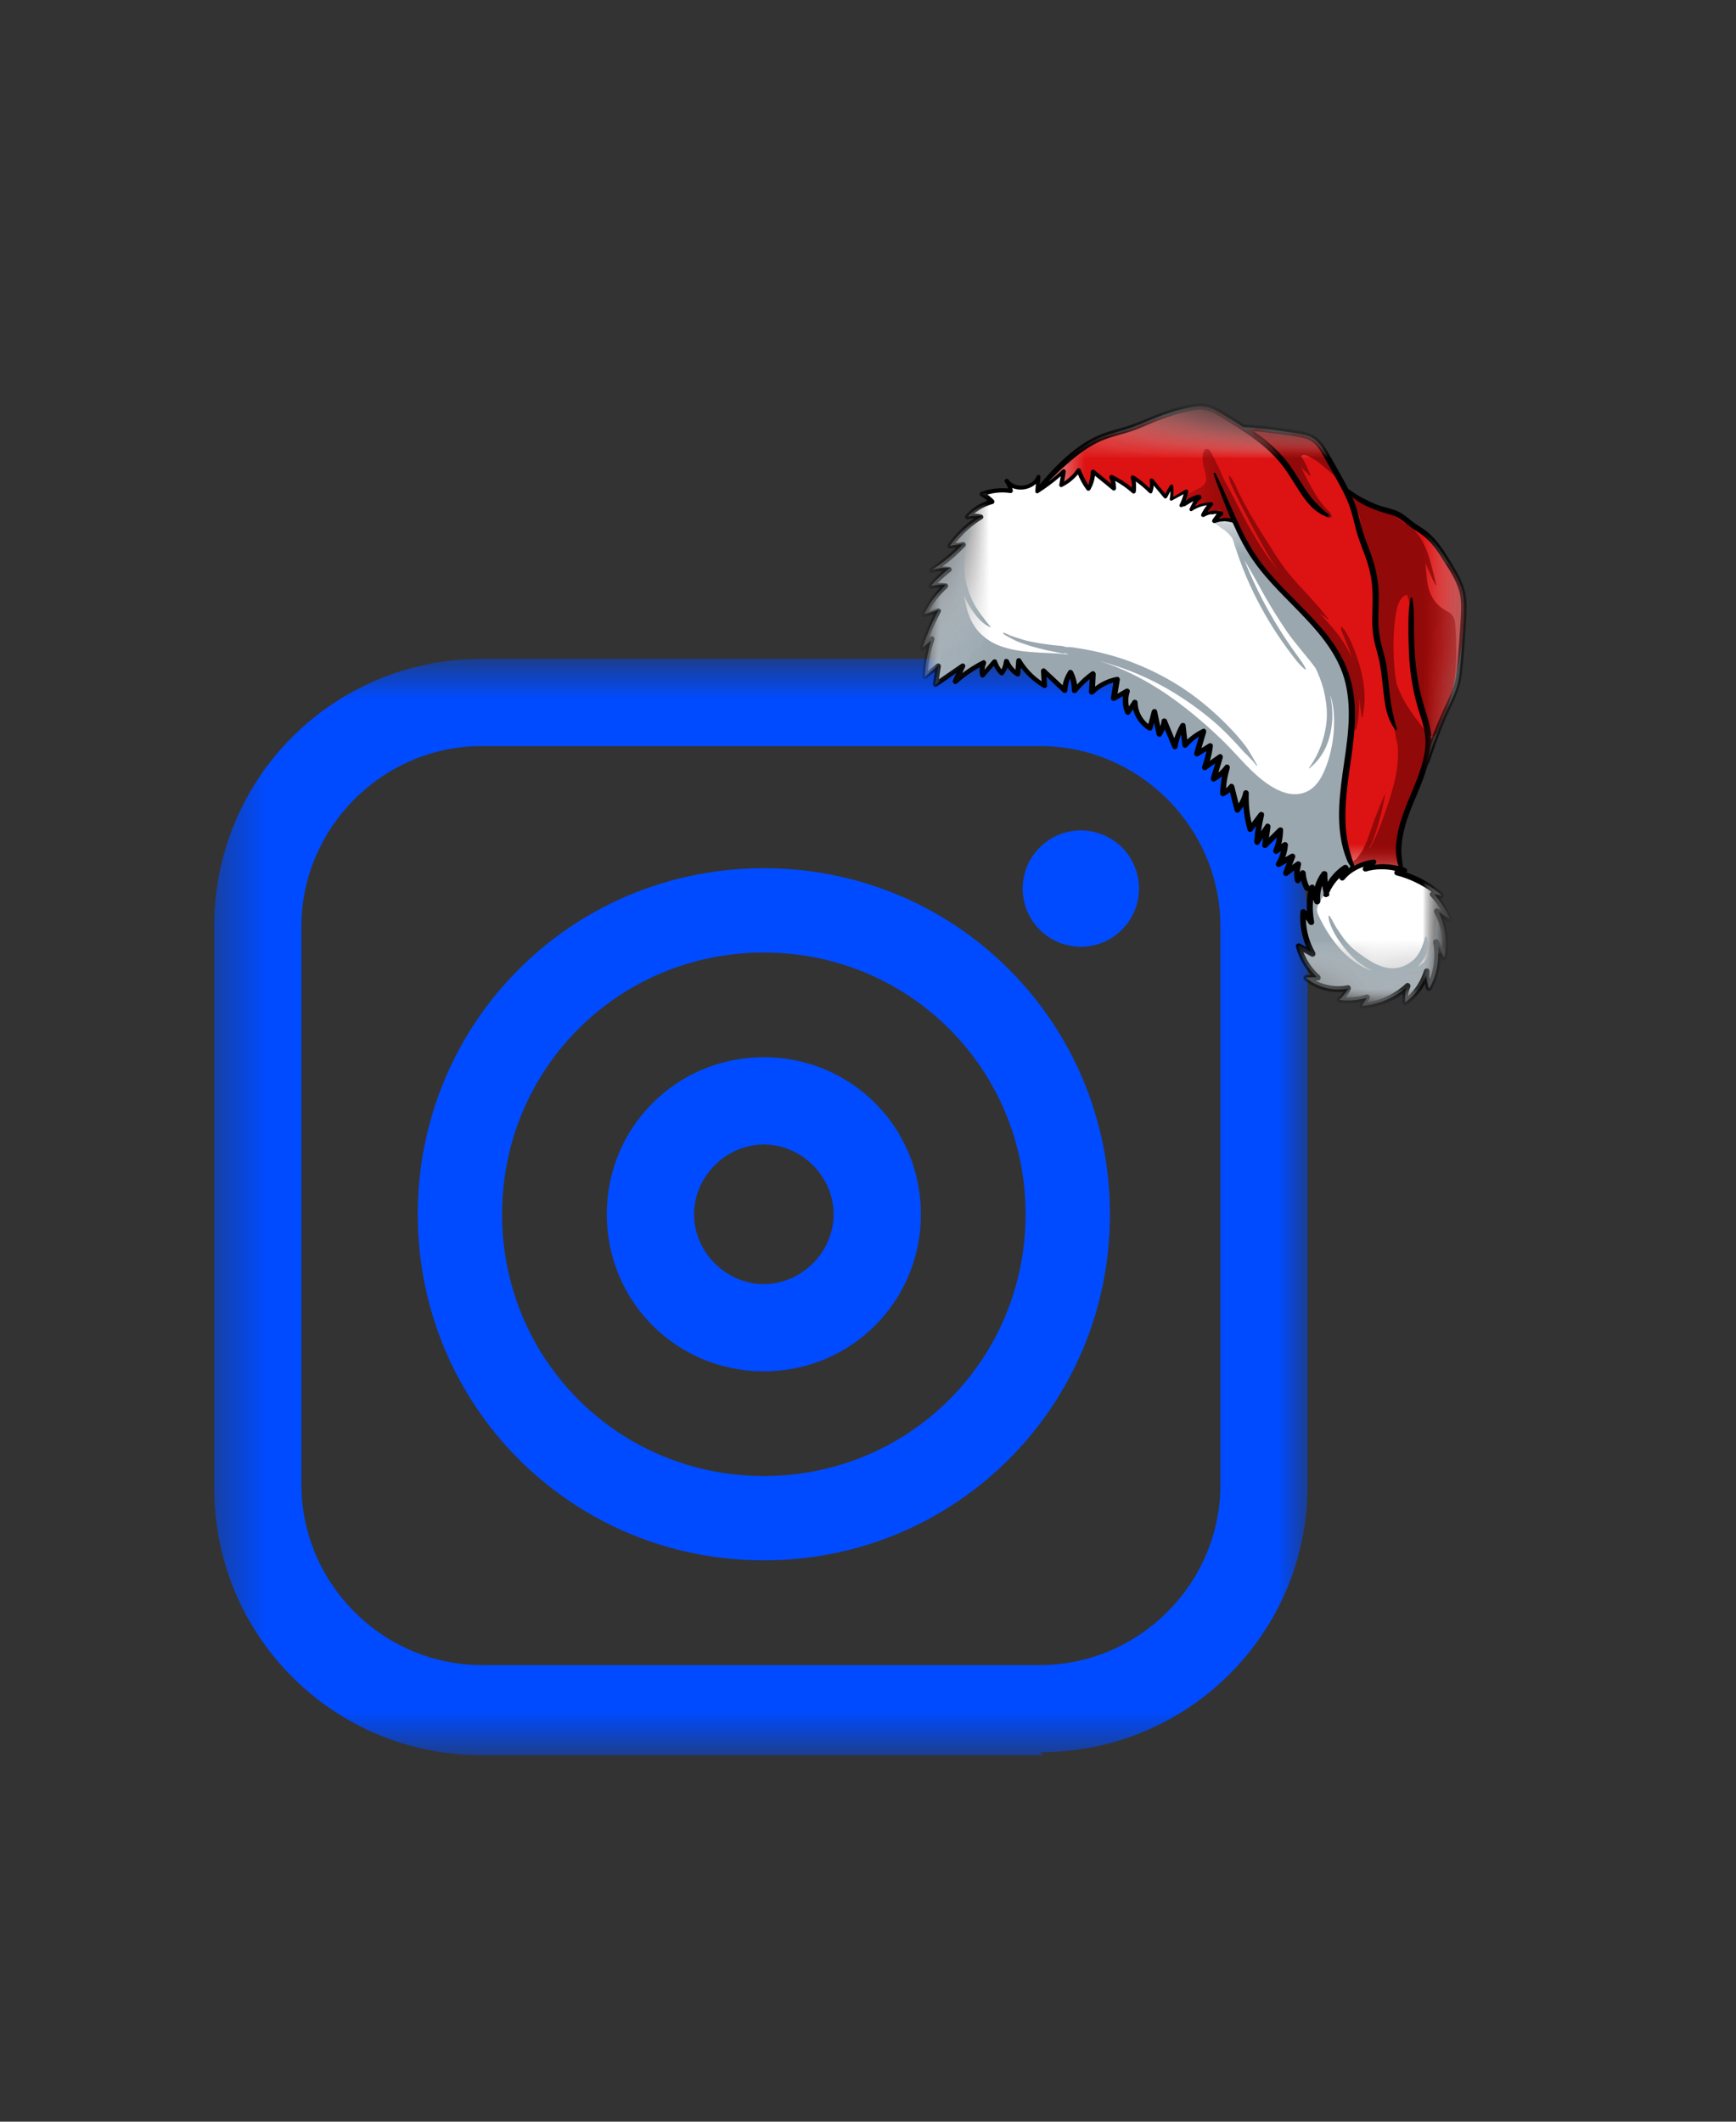 <svg width="36" height="44" viewBox="0 0 36 44" fill="none" xmlns="http://www.w3.org/2000/svg">
<rect x="0" y="0" width="36" height="44" fill="#333333" stroke="none"/>
<mask id="mask0_252_931" style="mask-type:luminance" maskUnits="userSpaceOnUse" x="4" y="13" width="24" height="24">
<path d="M4.411 13.663H27.145V36.396H4.411V13.663Z" fill="white"/>
</mask>
<g mask="url(#mask0_252_931)">
<path d="M21.63 36.4H9.99C6.914 36.4 4.441 33.927 4.441 30.851V19.211C4.441 16.135 6.914 13.663 9.99 13.663H21.569C24.645 13.663 27.118 16.135 27.118 19.211V30.791C27.118 33.867 24.645 36.339 21.569 36.339L21.63 36.4ZM9.99 15.472C7.939 15.472 6.251 17.161 6.251 19.211V30.791C6.251 32.841 7.939 34.53 9.99 34.53H21.569C23.62 34.53 25.308 32.841 25.308 30.791V19.211C25.308 17.161 23.62 15.472 21.569 15.472H9.99Z" fill="#004BFF"/>
</g>
<path d="M15.84 32.359C11.859 32.359 8.663 29.162 8.663 25.182C8.663 21.201 11.859 18.005 15.84 18.005C19.82 18.005 23.017 21.201 23.017 25.182C23.017 29.162 19.82 32.359 15.84 32.359ZM15.84 19.754C12.824 19.754 10.412 22.166 10.412 25.182C10.412 28.197 12.824 30.61 15.84 30.61C18.855 30.61 21.268 28.197 21.268 25.182C21.268 22.166 18.855 19.754 15.84 19.754Z" fill="#004BFF"/>
<path d="M15.84 28.439C14.031 28.439 12.583 26.991 12.583 25.182C12.583 23.373 14.031 21.925 15.84 21.925C17.649 21.925 19.097 23.373 19.097 25.182C19.097 26.991 17.649 28.439 15.84 28.439ZM15.84 23.735C15.056 23.735 14.393 24.398 14.393 25.182C14.393 25.966 15.056 26.63 15.84 26.63C16.624 26.63 17.287 25.966 17.287 25.182C17.287 24.398 16.624 23.735 15.84 23.735Z" fill="#004BFF"/>
<path d="M23.62 18.427C23.62 18.467 23.618 18.506 23.614 18.546C23.61 18.585 23.604 18.624 23.597 18.663C23.589 18.701 23.579 18.74 23.568 18.777C23.556 18.815 23.543 18.852 23.528 18.889C23.513 18.925 23.496 18.961 23.477 18.996C23.459 19.031 23.439 19.065 23.417 19.098C23.395 19.13 23.371 19.162 23.346 19.192C23.321 19.223 23.294 19.252 23.267 19.28C23.239 19.308 23.209 19.335 23.179 19.36C23.148 19.385 23.117 19.408 23.084 19.43C23.051 19.452 23.017 19.473 22.982 19.491C22.947 19.51 22.912 19.527 22.875 19.542C22.839 19.557 22.802 19.57 22.764 19.582C22.726 19.593 22.688 19.603 22.649 19.61C22.61 19.618 22.571 19.624 22.532 19.628C22.493 19.632 22.453 19.634 22.414 19.634C22.374 19.634 22.335 19.632 22.296 19.628C22.256 19.624 22.217 19.618 22.178 19.61C22.14 19.603 22.101 19.593 22.064 19.582C22.026 19.57 21.989 19.557 21.952 19.542C21.916 19.527 21.88 19.51 21.845 19.491C21.81 19.473 21.776 19.452 21.744 19.43C21.711 19.408 21.679 19.385 21.648 19.36C21.618 19.335 21.589 19.308 21.561 19.28C21.533 19.252 21.506 19.223 21.481 19.192C21.456 19.162 21.433 19.13 21.411 19.098C21.389 19.065 21.369 19.031 21.35 18.996C21.331 18.961 21.314 18.925 21.299 18.889C21.284 18.852 21.271 18.815 21.259 18.777C21.248 18.74 21.238 18.701 21.231 18.663C21.223 18.624 21.217 18.585 21.213 18.546C21.209 18.506 21.207 18.467 21.207 18.427C21.207 18.388 21.209 18.348 21.213 18.309C21.217 18.27 21.223 18.231 21.231 18.192C21.238 18.153 21.248 18.115 21.259 18.077C21.271 18.039 21.284 18.002 21.299 17.966C21.314 17.929 21.331 17.894 21.35 17.859C21.369 17.824 21.389 17.79 21.411 17.757C21.433 17.724 21.456 17.693 21.481 17.662C21.506 17.632 21.533 17.602 21.561 17.575C21.589 17.547 21.618 17.52 21.648 17.495C21.679 17.47 21.711 17.446 21.744 17.424C21.776 17.402 21.81 17.382 21.845 17.364C21.88 17.345 21.916 17.328 21.952 17.313C21.989 17.298 22.026 17.285 22.064 17.273C22.101 17.262 22.14 17.252 22.178 17.244C22.217 17.237 22.256 17.231 22.296 17.227C22.335 17.223 22.374 17.221 22.414 17.221C22.453 17.221 22.493 17.223 22.532 17.227C22.571 17.231 22.61 17.237 22.649 17.244C22.688 17.252 22.726 17.262 22.764 17.273C22.802 17.285 22.839 17.298 22.875 17.313C22.912 17.328 22.947 17.345 22.982 17.364C23.017 17.382 23.051 17.402 23.084 17.424C23.117 17.446 23.148 17.47 23.179 17.495C23.209 17.52 23.239 17.547 23.267 17.575C23.294 17.602 23.321 17.632 23.346 17.662C23.371 17.693 23.395 17.724 23.417 17.757C23.439 17.79 23.459 17.824 23.477 17.859C23.496 17.894 23.513 17.929 23.528 17.966C23.543 18.002 23.556 18.039 23.568 18.077C23.579 18.115 23.589 18.153 23.597 18.192C23.604 18.231 23.61 18.27 23.614 18.309C23.618 18.348 23.62 18.388 23.62 18.427Z" fill="#004BFF"/>
<mask id="mask1_252_931" style="mask-type:luminance" maskUnits="userSpaceOnUse" x="19" y="8" width="12" height="13">
<path d="M19.111 8.4H30.4V20.889H19.111V8.4Z" fill="white"/>
</mask>
<g mask="url(#mask1_252_931)">
<mask id="mask2_252_931" style="mask-type:luminance" maskUnits="userSpaceOnUse" x="18" y="7" width="14" height="15">
<path d="M19.87 7.6L31.604 9.374L29.82 21.173L18.087 19.399L19.87 7.6Z" fill="white"/>
</mask>
<g mask="url(#mask2_252_931)">
<mask id="mask3_252_931" style="mask-type:luminance" maskUnits="userSpaceOnUse" x="18" y="7" width="14" height="15">
<path d="M19.87 7.6L31.604 9.374L29.82 21.173L18.087 19.399L19.87 7.6Z" fill="white"/>
</mask>
<g mask="url(#mask3_252_931)">
<mask id="mask4_252_931" style="mask-type:luminance" maskUnits="userSpaceOnUse" x="18" y="7" width="14" height="15">
<path d="M19.87 7.6L31.604 9.374L29.82 21.173L18.087 19.399L19.87 7.6Z" fill="white"/>
</mask>
<g mask="url(#mask4_252_931)">
<path d="M19.174 13.396C19.158 13.41 19.142 13.421 19.13 13.433C19.208 13.206 19.303 12.978 19.41 12.761L19.466 12.648L19.166 12.738C19.258 12.548 19.381 12.374 19.531 12.218L19.622 12.122L19.489 12.126C19.429 12.128 19.37 12.136 19.31 12.149C19.393 12.051 19.484 11.961 19.582 11.876L19.702 11.776L19.547 11.78C19.473 11.783 19.399 11.796 19.329 11.819C19.522 11.694 19.706 11.551 19.87 11.392L19.993 11.273L19.699 11.319C19.843 11.118 20.02 10.944 20.224 10.799L20.368 10.7L20.192 10.701C20.151 10.7 20.112 10.705 20.069 10.713C20.184 10.587 20.331 10.491 20.494 10.433L20.584 10.403L20.514 10.34C20.47 10.303 20.425 10.271 20.377 10.245C20.537 10.187 20.716 10.167 20.894 10.186L20.976 10.195L20.951 10.117C20.944 10.091 20.934 10.068 20.921 10.044C21.002 10.108 21.113 10.139 21.229 10.123C21.349 10.109 21.452 10.047 21.512 9.957L21.488 10.229L21.6 10.089C21.627 10.057 21.65 10.028 21.674 10.001L21.713 9.955C21.774 9.884 21.837 9.811 21.905 9.744C21.996 9.651 22.083 9.571 22.162 9.5C22.352 9.334 22.536 9.207 22.727 9.115C22.875 9.041 23.028 8.998 23.191 8.952C23.278 8.926 23.367 8.901 23.454 8.87C23.579 8.829 23.7 8.776 23.817 8.727C23.943 8.675 24.076 8.618 24.209 8.575C24.334 8.533 24.466 8.495 24.599 8.466C24.725 8.438 24.855 8.411 24.979 8.43L24.982 8.43C25.105 8.449 25.22 8.51 25.328 8.576C25.434 8.642 25.543 8.708 25.651 8.774C25.688 8.798 25.729 8.824 25.766 8.849L25.781 8.859L25.797 8.859C25.806 8.86 25.814 8.859 25.819 8.86C25.847 8.861 25.874 8.862 25.901 8.864L25.918 8.866C26.171 8.885 26.447 8.916 26.764 8.966C26.782 8.969 26.804 8.973 26.823 8.976C26.933 8.992 27.046 9.009 27.147 9.049C27.241 9.085 27.324 9.156 27.396 9.257C27.451 9.334 27.499 9.419 27.544 9.502C27.557 9.526 27.57 9.55 27.583 9.574L27.644 9.68C27.691 9.767 27.741 9.854 27.789 9.938C27.837 10.022 27.877 10.1 27.91 10.171L27.917 10.183L27.93 10.191C27.962 10.212 27.992 10.23 28.02 10.251C28.102 10.307 28.195 10.363 28.323 10.426C28.426 10.477 28.535 10.521 28.642 10.557C28.679 10.568 28.716 10.579 28.75 10.589C28.829 10.612 28.903 10.632 28.972 10.664C29.049 10.701 29.113 10.754 29.182 10.809C29.202 10.823 29.218 10.839 29.238 10.853C29.287 10.893 29.343 10.927 29.396 10.959C29.441 10.988 29.484 11.014 29.523 11.044C29.6 11.103 29.674 11.172 29.749 11.26C29.88 11.415 29.987 11.596 30.093 11.769L30.104 11.787C30.208 11.959 30.32 12.163 30.349 12.39C30.363 12.511 30.361 12.634 30.356 12.741C30.35 12.872 30.342 13.002 30.336 13.111C30.32 13.384 30.299 13.631 30.277 13.867C30.265 13.981 30.252 14.105 30.218 14.221C30.188 14.329 30.142 14.43 30.085 14.55C29.972 14.789 29.878 15.014 29.792 15.235C29.747 15.349 29.705 15.466 29.665 15.584C29.659 15.605 29.651 15.623 29.645 15.644C29.631 15.683 29.619 15.725 29.603 15.761C29.593 15.787 29.578 15.816 29.562 15.849L29.558 15.854L29.557 15.859C29.551 15.883 29.545 15.907 29.539 15.928C29.48 16.12 29.401 16.308 29.324 16.492C29.256 16.655 29.186 16.823 29.13 16.993C29.068 17.185 29.031 17.358 29.017 17.524C29.009 17.61 29.012 17.699 29.021 17.788C29.023 17.827 29.031 17.869 29.037 17.92C29.038 17.928 29.039 17.939 29.044 17.948C29.045 17.959 29.049 17.968 29.047 17.976C29.047 17.979 29.047 17.979 29.047 17.982L29.046 18.023L29.085 18.034C29.101 18.04 29.117 18.045 29.133 18.05L29.068 18.111L29.155 18.141C29.43 18.235 29.678 18.377 29.894 18.564C29.894 18.564 29.897 18.564 29.897 18.567C29.896 18.57 29.896 18.572 29.896 18.572L29.743 18.544L29.831 18.656C29.925 18.777 30.006 18.913 30.067 19.057C30.064 19.06 30.058 19.061 30.054 19.058L29.839 18.913L29.898 19.07C29.989 19.318 30.009 19.587 29.957 19.843C29.956 19.849 29.953 19.851 29.953 19.851C29.95 19.851 29.944 19.853 29.943 19.844L29.831 19.624L29.826 19.837C29.818 20.067 29.757 20.292 29.648 20.484C29.645 20.489 29.639 20.491 29.636 20.491C29.625 20.456 29.616 20.422 29.608 20.382L29.579 20.232L29.506 20.366C29.421 20.53 29.297 20.673 29.146 20.782C29.143 20.782 29.143 20.782 29.143 20.782C29.139 20.723 29.139 20.666 29.148 20.609L29.167 20.48L29.062 20.558C28.824 20.731 28.544 20.834 28.254 20.859C28.251 20.859 28.251 20.859 28.251 20.859C28.251 20.859 28.25 20.853 28.253 20.848L28.351 20.692L28.226 20.718C28.081 20.748 27.932 20.753 27.786 20.736C27.786 20.733 27.784 20.728 27.787 20.725C27.831 20.688 27.868 20.644 27.903 20.597L27.967 20.502L27.853 20.512C27.582 20.538 27.305 20.454 27.095 20.282C27.093 20.279 27.093 20.274 27.094 20.271L27.315 20.266L27.235 20.177C27.09 20.021 26.988 19.826 26.934 19.615C26.938 19.613 26.94 19.613 26.941 19.61L27.208 19.755L27.147 19.611C27.052 19.385 27.011 19.145 27.028 18.903C27.031 18.901 27.04 18.899 27.039 18.902C27.049 18.909 27.056 18.918 27.066 18.925L27.172 19.027L27.162 18.89C27.153 18.751 27.163 18.613 27.189 18.476L27.205 18.388L27.118 18.416C27.109 18.42 27.107 18.415 27.105 18.412C27.077 18.36 27.056 18.302 27.04 18.242L27.011 18.125L26.913 18.264C26.91 18.264 26.905 18.26 26.906 18.258C26.893 18.192 26.89 18.123 26.895 18.058L26.904 17.938L26.669 18.112C26.669 18.112 26.666 18.111 26.664 18.108C26.662 18.105 26.662 18.105 26.665 18.103L26.795 17.768L26.527 17.923C26.521 17.927 26.518 17.927 26.518 17.927L26.516 17.924C26.567 17.841 26.602 17.752 26.624 17.66L26.659 17.522L26.472 17.65C26.472 17.65 26.469 17.653 26.466 17.649C26.464 17.646 26.464 17.646 26.465 17.644C26.5 17.556 26.524 17.466 26.538 17.374L26.563 17.213L26.245 17.528C26.239 17.533 26.234 17.532 26.234 17.532C26.234 17.532 26.234 17.532 26.234 17.529L26.285 17.155L26.076 17.467C26.074 17.463 26.069 17.46 26.069 17.457C26.076 17.354 26.087 17.246 26.106 17.141L26.141 16.927L25.935 17.198C25.935 17.198 25.932 17.2 25.929 17.2C25.884 17.044 25.856 16.884 25.845 16.72L25.831 16.553L25.744 16.696C25.722 16.734 25.694 16.768 25.668 16.8L25.665 16.802C25.662 16.802 25.66 16.799 25.658 16.793L25.543 16.33L25.477 16.389C25.442 16.419 25.405 16.444 25.366 16.463L25.364 16.463C25.365 16.345 25.377 16.228 25.399 16.116L25.427 15.969L25.311 16.064C25.267 16.099 25.221 16.133 25.17 16.161C25.168 16.158 25.168 16.155 25.168 16.153L25.305 15.703L24.99 15.928C24.99 15.928 24.988 15.927 24.988 15.925L24.988 15.922C25.029 15.816 25.06 15.704 25.082 15.592L25.107 15.47L24.833 15.64C24.83 15.642 24.83 15.642 24.83 15.642C24.83 15.642 24.828 15.639 24.828 15.634L24.966 15.162L24.844 15.24C24.747 15.3 24.661 15.375 24.588 15.46C24.585 15.462 24.582 15.462 24.582 15.459L24.53 15.022L24.451 15.219C24.416 15.307 24.391 15.4 24.374 15.491C24.374 15.491 24.371 15.493 24.369 15.49L24.162 14.986L24.113 15.11C24.095 15.152 24.075 15.193 24.05 15.23C24.047 15.23 24.045 15.227 24.046 15.224L23.947 14.764L23.858 15.099C23.857 15.105 23.855 15.104 23.855 15.104C23.855 15.104 23.852 15.104 23.847 15.1C23.706 15.013 23.599 14.868 23.558 14.702L23.529 14.585L23.401 14.777C23.398 14.777 23.398 14.777 23.398 14.774C23.356 14.671 23.34 14.562 23.354 14.448L23.367 14.341L23.114 14.489C23.111 14.492 23.108 14.491 23.105 14.491L23.172 14.088L23.088 14.111C22.925 14.158 22.777 14.243 22.657 14.36C22.654 14.365 22.651 14.364 22.651 14.364C22.651 14.364 22.649 14.361 22.649 14.358L22.669 13.974L22.574 14.053C22.474 14.137 22.38 14.232 22.299 14.33C22.299 14.33 22.296 14.332 22.293 14.332C22.293 14.241 22.279 14.151 22.251 14.064L22.206 13.923L22.15 14.06C22.115 14.143 22.093 14.233 22.09 14.329L22.087 14.329C22.008 14.253 21.925 14.177 21.846 14.1L21.649 13.91L21.669 14.221C21.669 14.221 21.669 14.221 21.668 14.224C21.491 14.12 21.338 13.984 21.22 13.821L21.133 13.703L21.11 13.98C21.11 13.98 21.11 13.98 21.108 13.98C21.043 13.937 20.988 13.885 20.945 13.82L20.886 13.734L20.85 13.831C20.832 13.875 20.812 13.918 20.781 13.955C20.781 13.955 20.779 13.955 20.779 13.952C20.734 13.904 20.696 13.849 20.669 13.79L20.633 13.716L20.376 13.998C20.367 13.947 20.364 13.897 20.371 13.846L20.385 13.738L20.291 13.793C20.12 13.891 19.959 14.007 19.814 14.133L19.968 13.799L19.4 14.192L19.46 13.796L19.183 14.027C19.183 14.027 19.183 14.024 19.181 14.024C19.188 13.832 19.217 13.639 19.265 13.451L19.309 13.282L19.174 13.396Z" fill="white"/>
</g>
</g>
</g>
</g>
<mask id="mask5_252_931" style="mask-type:luminance" maskUnits="userSpaceOnUse" x="19" y="10" width="11" height="11">
<path d="M19.111 10.755H30V20.889H19.111V10.755Z" fill="white"/>
</mask>
<g mask="url(#mask5_252_931)">
<mask id="mask6_252_931" style="mask-type:luminance" maskUnits="userSpaceOnUse" x="18" y="7" width="14" height="15">
<path d="M19.87 7.6L31.604 9.374L29.82 21.173L18.087 19.399L19.87 7.6Z" fill="white"/>
</mask>
<g mask="url(#mask6_252_931)">
<mask id="mask7_252_931" style="mask-type:luminance" maskUnits="userSpaceOnUse" x="18" y="7" width="14" height="15">
<path d="M19.87 7.6L31.604 9.374L29.82 21.173L18.087 19.399L19.87 7.6Z" fill="white"/>
</mask>
<g mask="url(#mask7_252_931)">
<mask id="mask8_252_931" style="mask-type:luminance" maskUnits="userSpaceOnUse" x="18" y="7" width="14" height="15">
<path d="M19.87 7.6L31.604 9.374L29.82 21.173L18.087 19.399L19.87 7.6Z" fill="white"/>
</mask>
<g mask="url(#mask8_252_931)">
<path d="M29.948 19.847C29.947 19.853 29.944 19.855 29.944 19.855C29.941 19.855 29.936 19.857 29.934 19.848L29.889 19.762C29.867 19.766 29.842 19.768 29.817 19.77L29.814 19.841C29.807 20.071 29.745 20.295 29.637 20.488C29.633 20.493 29.627 20.495 29.625 20.494C29.613 20.46 29.605 20.425 29.597 20.386L29.567 20.235L29.495 20.37C29.41 20.533 29.286 20.677 29.135 20.786C29.132 20.786 29.132 20.786 29.132 20.786C29.127 20.727 29.128 20.669 29.136 20.613L29.155 20.484L29.05 20.561C28.812 20.734 28.532 20.838 28.242 20.863C28.24 20.862 28.24 20.862 28.24 20.862C28.24 20.862 28.238 20.857 28.241 20.852L28.339 20.696L28.214 20.721C28.07 20.751 27.92 20.756 27.774 20.74C27.774 20.737 27.773 20.731 27.776 20.729C27.82 20.692 27.857 20.648 27.891 20.601L27.955 20.506L27.841 20.516C27.57 20.541 27.294 20.458 27.083 20.286C27.081 20.283 27.082 20.278 27.082 20.275L27.303 20.27L27.223 20.181C27.079 20.024 26.976 19.83 26.923 19.618C26.926 19.616 26.929 19.616 26.929 19.614L27.196 19.759L27.135 19.615C27.04 19.389 26.999 19.149 27.017 18.907C27.02 18.904 27.028 18.903 27.028 18.906C27.038 18.913 27.045 18.922 27.055 18.929L27.16 19.03L27.151 18.894C27.141 18.755 27.151 18.616 27.177 18.48L27.194 18.392L27.107 18.42C27.098 18.424 27.096 18.418 27.094 18.415C27.066 18.364 27.044 18.306 27.028 18.246L26.999 18.129L26.913 18.264C26.91 18.264 26.905 18.26 26.906 18.258C26.893 18.192 26.89 18.123 26.895 18.058L26.904 17.938L26.669 18.112C26.669 18.112 26.666 18.111 26.664 18.108C26.662 18.105 26.662 18.105 26.665 18.103L26.795 17.768L26.527 17.922C26.521 17.927 26.518 17.927 26.518 17.927L26.516 17.924C26.567 17.84 26.602 17.752 26.624 17.659L26.659 17.522L26.472 17.65C26.472 17.65 26.469 17.652 26.466 17.649C26.464 17.646 26.464 17.646 26.465 17.644C26.5 17.555 26.524 17.466 26.538 17.374L26.563 17.213L26.245 17.528C26.239 17.532 26.234 17.532 26.234 17.532C26.234 17.532 26.234 17.532 26.234 17.529L26.285 17.154L26.076 17.466C26.074 17.463 26.069 17.46 26.069 17.457C26.076 17.354 26.087 17.245 26.106 17.141L26.141 16.926L25.935 17.198C25.935 17.198 25.932 17.2 25.929 17.2C25.884 17.044 25.856 16.883 25.845 16.72L25.831 16.552L25.744 16.696C25.722 16.734 25.694 16.768 25.668 16.8L25.665 16.802C25.662 16.802 25.66 16.799 25.658 16.793L25.543 16.33L25.477 16.389C25.442 16.419 25.405 16.444 25.366 16.463L25.364 16.462C25.365 16.345 25.377 16.228 25.399 16.116L25.427 15.969L25.311 16.064C25.267 16.099 25.221 16.133 25.17 16.161C25.168 16.158 25.168 16.155 25.168 16.152L25.305 15.703L24.99 15.928C24.99 15.928 24.988 15.927 24.988 15.925L24.988 15.922C25.029 15.815 25.06 15.704 25.082 15.592L25.107 15.47L24.833 15.64C24.83 15.642 24.83 15.642 24.83 15.642C24.83 15.642 24.828 15.639 24.828 15.633L24.966 15.162L24.844 15.24C24.747 15.3 24.661 15.375 24.588 15.46C24.585 15.462 24.582 15.462 24.582 15.459L24.53 15.022L24.451 15.219C24.416 15.307 24.391 15.4 24.374 15.491C24.374 15.491 24.371 15.493 24.369 15.49L24.162 14.986L24.113 15.11C24.095 15.152 24.075 15.193 24.05 15.23C24.047 15.229 24.045 15.226 24.046 15.224L23.947 14.763L23.858 15.099C23.857 15.104 23.855 15.104 23.855 15.104C23.855 15.104 23.852 15.104 23.847 15.1C23.706 15.013 23.599 14.868 23.558 14.702L23.529 14.585L23.401 14.777C23.398 14.777 23.398 14.777 23.398 14.774C23.356 14.671 23.34 14.562 23.354 14.448L23.367 14.34L23.114 14.489C23.111 14.491 23.108 14.491 23.105 14.491L23.172 14.088L23.088 14.111C22.925 14.158 22.777 14.243 22.657 14.36C22.654 14.364 22.651 14.364 22.651 14.364C22.651 14.364 22.649 14.361 22.649 14.358L22.669 13.973L22.574 14.053C22.474 14.136 22.38 14.232 22.299 14.33C22.299 14.33 22.296 14.332 22.293 14.332C22.293 14.241 22.279 14.151 22.251 14.064L22.206 13.923L22.15 14.06C22.115 14.143 22.093 14.233 22.09 14.329L22.087 14.328C22.008 14.253 21.925 14.177 21.846 14.1L21.649 13.91L21.669 14.221C21.669 14.221 21.669 14.221 21.668 14.224C21.491 14.12 21.338 13.984 21.22 13.82L21.133 13.703L21.11 13.98C21.11 13.98 21.11 13.98 21.108 13.979C21.043 13.937 20.988 13.884 20.945 13.82L20.886 13.734L20.85 13.831C20.832 13.875 20.812 13.918 20.781 13.955C20.781 13.955 20.779 13.954 20.779 13.952C20.734 13.904 20.696 13.848 20.669 13.789L20.633 13.715L20.376 13.998C20.367 13.947 20.364 13.897 20.371 13.846L20.385 13.738L20.291 13.793C20.12 13.891 19.959 14.007 19.814 14.133L19.968 13.799L19.4 14.191L19.46 13.796L19.183 14.027C19.183 14.027 19.183 14.024 19.181 14.024C19.188 13.832 19.217 13.639 19.265 13.451L19.309 13.281L19.174 13.396C19.158 13.41 19.142 13.421 19.13 13.433C19.208 13.206 19.303 12.978 19.41 12.76L19.466 12.648L19.166 12.737C19.258 12.548 19.381 12.374 19.531 12.218L19.622 12.122L19.489 12.126C19.429 12.128 19.37 12.136 19.31 12.149C19.393 12.051 19.484 11.96 19.582 11.876L19.702 11.776L19.547 11.78C19.473 11.783 19.399 11.796 19.329 11.819C19.522 11.694 19.706 11.551 19.87 11.392L19.925 11.337C19.931 11.319 19.936 11.3 19.939 11.279L19.7 11.317C19.829 11.138 19.982 10.977 20.162 10.845C20.168 10.859 20.169 10.873 20.169 10.887C20.146 10.914 20.122 10.943 20.104 10.971C20.108 10.966 20.111 10.964 20.114 10.959C20.122 10.949 20.14 10.954 20.138 10.968C20.131 10.991 20.134 11.014 20.13 11.035C20.128 11.054 20.122 11.072 20.119 11.091C20.11 11.136 20.092 11.178 20.078 11.22C20.052 11.298 20.031 11.38 20.019 11.464C19.993 11.614 19.989 11.767 20.005 11.918C20.023 12.058 20.06 12.193 20.109 12.324C20.156 12.45 20.218 12.569 20.295 12.68C20.333 12.735 20.377 12.791 20.418 12.844C20.46 12.897 20.499 12.95 20.541 13C20.546 13.004 20.538 13.014 20.534 13.01C20.498 12.991 20.462 12.972 20.43 12.95C20.398 12.926 20.368 12.902 20.342 12.877C20.284 12.824 20.235 12.761 20.19 12.7C20.108 12.585 20.038 12.465 19.986 12.333C20.03 12.571 20.08 12.807 20.223 13.01C20.348 13.185 20.528 13.317 20.729 13.392C21.166 13.557 21.645 13.522 22.101 13.566C22.128 13.567 22.152 13.571 22.179 13.575C22.163 13.573 22.147 13.567 22.134 13.563C22.124 13.558 22.111 13.551 22.1 13.549C22.076 13.546 22.053 13.553 22.029 13.55C21.972 13.541 21.916 13.527 21.863 13.516C21.81 13.505 21.756 13.497 21.703 13.484C21.599 13.46 21.493 13.433 21.39 13.403C21.34 13.39 21.291 13.369 21.238 13.353C21.186 13.337 21.134 13.318 21.082 13.296C21.033 13.275 20.988 13.246 20.939 13.223C20.893 13.199 20.85 13.176 20.808 13.145C20.795 13.135 20.807 13.115 20.822 13.122C20.871 13.144 20.92 13.165 20.969 13.186C21.021 13.207 21.074 13.221 21.127 13.237C21.176 13.256 21.229 13.272 21.282 13.285C21.332 13.299 21.386 13.307 21.436 13.317C21.49 13.328 21.546 13.339 21.6 13.347C21.708 13.361 21.812 13.379 21.921 13.387C21.978 13.393 22.038 13.394 22.093 13.414C22.119 13.423 22.142 13.418 22.169 13.419C22.197 13.421 22.224 13.422 22.251 13.426C22.649 13.484 23.038 13.573 23.416 13.712C23.78 13.847 24.131 14.019 24.458 14.227C24.784 14.434 25.083 14.679 25.361 14.95C25.5 15.086 25.636 15.228 25.758 15.381C25.788 15.418 25.816 15.456 25.846 15.493C25.875 15.533 25.897 15.572 25.921 15.614C25.975 15.697 26.019 15.783 26.07 15.868C26.074 15.877 26.064 15.886 26.057 15.877C26.027 15.84 25.998 15.799 25.962 15.764C25.928 15.731 25.898 15.696 25.867 15.664C25.85 15.645 25.828 15.631 25.811 15.612C25.795 15.595 25.779 15.574 25.762 15.557C25.699 15.485 25.634 15.417 25.568 15.347C25.438 15.209 25.301 15.075 25.157 14.952C24.867 14.707 24.556 14.487 24.23 14.297C23.898 14.104 23.546 13.944 23.181 13.823C23.045 13.777 22.911 13.738 22.776 13.701C23.145 13.812 23.5 13.975 23.831 14.168C24.38 14.488 24.881 14.902 25.34 15.343C25.677 15.666 25.964 16.061 26.364 16.308C26.557 16.428 26.782 16.509 27.008 16.45C27.22 16.394 27.353 16.224 27.443 16.032C27.622 15.646 27.698 15.146 27.654 14.727C27.641 14.612 27.616 14.507 27.582 14.403C27.619 14.573 27.637 14.749 27.627 14.926C27.616 15.12 27.576 15.312 27.497 15.49C27.419 15.665 27.303 15.812 27.155 15.933C27.149 15.938 27.142 15.928 27.146 15.923C27.27 15.758 27.363 15.563 27.425 15.369C27.478 15.195 27.513 15.019 27.516 14.838C27.519 14.654 27.489 14.468 27.445 14.289C27.407 14.142 27.348 13.999 27.284 13.86C27.093 13.597 26.865 13.357 26.682 13.09C26.466 12.774 26.268 12.447 26.088 12.109C25.997 11.941 25.898 11.778 25.805 11.615C25.958 12.001 26.138 12.375 26.345 12.736C26.456 12.932 26.576 13.123 26.701 13.31C26.764 13.405 26.83 13.497 26.896 13.587C26.96 13.676 27.029 13.766 27.077 13.864C27.084 13.876 27.069 13.885 27.058 13.878C26.96 13.8 26.88 13.697 26.804 13.598C26.726 13.495 26.65 13.393 26.576 13.285C26.318 12.914 26.09 12.511 25.905 12.098C25.812 11.891 25.729 11.681 25.657 11.466C25.622 11.368 25.59 11.269 25.558 11.168C25.515 11.109 25.466 11.055 25.409 11.008C25.378 10.981 25.342 10.962 25.309 10.941C25.295 10.93 25.283 10.915 25.27 10.908C25.253 10.897 25.236 10.883 25.218 10.875C25.19 10.857 25.189 10.81 25.228 10.805C25.253 10.803 25.276 10.798 25.302 10.805C25.324 10.811 25.343 10.809 25.362 10.814C25.375 10.819 25.39 10.824 25.403 10.831C25.404 10.826 25.407 10.821 25.416 10.819C25.43 10.802 25.459 10.804 25.484 10.808C25.484 10.805 25.487 10.803 25.487 10.803C25.505 10.778 25.549 10.774 25.558 10.808C25.56 10.811 25.559 10.816 25.562 10.819C25.601 10.814 25.632 10.844 25.64 10.881C25.652 10.93 25.675 10.98 25.692 11.029C25.83 11.448 26.116 11.797 26.421 12.107C26.743 12.436 27.098 12.74 27.397 13.093C27.544 13.267 27.676 13.454 27.78 13.657C27.906 13.899 27.978 14.166 28.009 14.437C28.073 15.049 27.929 15.654 27.857 16.259C27.79 16.813 27.782 17.408 28.062 17.91C28.081 17.946 28.061 18.006 28.028 18.026C27.871 18.117 27.727 18.233 27.604 18.371C27.544 18.439 27.486 18.513 27.436 18.59C27.389 18.663 27.332 18.748 27.314 18.833C27.297 18.91 27.341 18.983 27.374 19.051C27.41 19.123 27.447 19.192 27.488 19.261C27.574 19.404 27.669 19.541 27.78 19.666C27.965 19.875 28.198 20.048 28.462 20.137C28.457 20.134 28.45 20.13 28.444 20.129C28.355 20.082 28.264 20.027 28.186 19.966C28.031 19.844 27.897 19.691 27.784 19.531C27.724 19.448 27.676 19.366 27.632 19.275C27.591 19.186 27.552 19.095 27.55 18.998C27.549 18.99 27.561 18.983 27.568 18.99C27.598 19.03 27.621 19.075 27.645 19.117C27.671 19.162 27.692 19.209 27.721 19.252C27.78 19.335 27.831 19.42 27.893 19.498C27.951 19.57 28.013 19.635 28.081 19.692C28.15 19.749 28.224 19.801 28.299 19.854C28.453 19.96 28.633 20.061 28.821 20.078C28.994 20.097 29.175 20.028 29.308 19.91C29.445 19.788 29.508 19.608 29.553 19.436C29.558 19.42 29.581 19.415 29.587 19.433C29.666 19.654 29.552 19.9 29.391 20.058C29.412 20.044 29.43 20.03 29.449 20.017C29.508 19.971 29.563 19.916 29.611 19.857C29.619 19.836 29.63 19.819 29.639 19.798C29.663 19.749 29.682 19.697 29.701 19.645C29.736 19.541 29.755 19.433 29.763 19.325C29.763 19.303 29.767 19.278 29.765 19.256C29.767 19.226 29.776 19.2 29.778 19.167C29.78 19.154 29.78 19.14 29.785 19.127C29.789 19.114 29.794 19.104 29.796 19.087C29.8 19.058 29.799 19.028 29.796 18.997C29.797 18.991 29.802 18.99 29.804 18.995C29.811 19.021 29.821 19.047 29.831 19.074C29.835 19.085 29.838 19.097 29.845 19.109C29.851 19.121 29.859 19.127 29.863 19.139C29.87 19.162 29.874 19.187 29.882 19.21C29.883 19.222 29.884 19.23 29.886 19.241C29.903 19.25 29.918 19.265 29.925 19.291C29.949 19.405 29.946 19.517 29.921 19.626C29.941 19.64 29.954 19.662 29.961 19.69C29.966 19.713 29.968 19.735 29.969 19.76C29.958 19.78 29.953 19.815 29.948 19.847Z" fill="#9AA7AF"/>
</g>
</g>
</g>
</g>
<mask id="mask9_252_931" style="mask-type:luminance" maskUnits="userSpaceOnUse" x="24" y="9" width="1" height="1">
<path d="M24.311 9.911H24.355V9.956H24.311V9.911Z" fill="white"/>
</mask>
<g mask="url(#mask9_252_931)">
<mask id="mask10_252_931" style="mask-type:luminance" maskUnits="userSpaceOnUse" x="18" y="7" width="14" height="15">
<path d="M19.87 7.6L31.604 9.374L29.82 21.173L18.087 19.399L19.87 7.6Z" fill="white"/>
</mask>
<g mask="url(#mask10_252_931)">
<mask id="mask11_252_931" style="mask-type:luminance" maskUnits="userSpaceOnUse" x="18" y="7" width="14" height="15">
<path d="M19.87 7.6L31.604 9.374L29.82 21.173L18.087 19.399L19.87 7.6Z" fill="white"/>
</mask>
<g mask="url(#mask11_252_931)">
<mask id="mask12_252_931" style="mask-type:luminance" maskUnits="userSpaceOnUse" x="18" y="7" width="14" height="15">
<path d="M19.87 7.6L31.604 9.374L29.82 21.173L18.087 19.399L19.87 7.6Z" fill="white"/>
</mask>
<g mask="url(#mask12_252_931)">
<path d="M24.349 9.943C24.351 9.947 24.351 9.947 24.349 9.943Z" fill="#DD1212"/>
</g>
</g>
</g>
</g>
<mask id="mask13_252_931" style="mask-type:luminance" maskUnits="userSpaceOnUse" x="23" y="10" width="1" height="1">
<path d="M23.778 10.133H23.867V10.178H23.778V10.133Z" fill="white"/>
</mask>
<g mask="url(#mask13_252_931)">
<mask id="mask14_252_931" style="mask-type:luminance" maskUnits="userSpaceOnUse" x="18" y="7" width="14" height="15">
<path d="M19.87 7.6L31.604 9.374L29.82 21.173L18.087 19.399L19.87 7.6Z" fill="white"/>
</mask>
<g mask="url(#mask14_252_931)">
<mask id="mask15_252_931" style="mask-type:luminance" maskUnits="userSpaceOnUse" x="18" y="7" width="14" height="15">
<path d="M19.87 7.6L31.604 9.374L29.82 21.173L18.087 19.399L19.87 7.6Z" fill="white"/>
</mask>
<g mask="url(#mask15_252_931)">
<mask id="mask16_252_931" style="mask-type:luminance" maskUnits="userSpaceOnUse" x="18" y="7" width="14" height="15">
<path d="M19.87 7.6L31.604 9.374L29.82 21.173L18.087 19.399L19.87 7.6Z" fill="white"/>
</mask>
<g mask="url(#mask16_252_931)">
<path d="M23.822 10.136C23.824 10.139 23.824 10.139 23.822 10.136Z" fill="#DD1212"/>
</g>
</g>
</g>
</g>
<mask id="mask17_252_931" style="mask-type:luminance" maskUnits="userSpaceOnUse" x="21" y="8" width="10" height="11">
<path d="M21.733 8.444H30.4V18.044H21.733V8.444Z" fill="white"/>
</mask>
<g mask="url(#mask17_252_931)">
<mask id="mask18_252_931" style="mask-type:luminance" maskUnits="userSpaceOnUse" x="18" y="7" width="14" height="15">
<path d="M19.87 7.6L31.604 9.374L29.82 21.173L18.087 19.399L19.87 7.6Z" fill="white"/>
</mask>
<g mask="url(#mask18_252_931)">
<mask id="mask19_252_931" style="mask-type:luminance" maskUnits="userSpaceOnUse" x="18" y="7" width="14" height="15">
<path d="M19.87 7.6L31.604 9.374L29.82 21.173L18.087 19.399L19.87 7.6Z" fill="white"/>
</mask>
<g mask="url(#mask19_252_931)">
<mask id="mask20_252_931" style="mask-type:luminance" maskUnits="userSpaceOnUse" x="18" y="7" width="14" height="15">
<path d="M19.87 7.6L31.604 9.374L29.82 21.173L18.087 19.399L19.87 7.6Z" fill="white"/>
</mask>
<g mask="url(#mask20_252_931)">
<path d="M30.334 13.252C30.388 12.897 30.402 12.53 30.295 12.182C30.241 12.008 30.154 11.841 30.031 11.704C30.015 11.686 29.995 11.674 29.974 11.668C29.904 11.545 29.826 11.426 29.735 11.316C29.601 11.15 29.442 10.999 29.267 10.88C29.177 10.819 29.087 10.764 28.989 10.716C28.881 10.664 28.769 10.626 28.657 10.584C28.529 10.54 28.401 10.493 28.286 10.421C28.225 10.384 28.17 10.329 28.103 10.302C28.043 10.279 27.974 10.28 27.92 10.31C27.916 10.301 27.912 10.292 27.907 10.286C27.826 10.112 27.74 9.936 27.653 9.764C27.609 9.675 27.564 9.588 27.517 9.501C27.504 9.475 27.489 9.448 27.476 9.421C27.468 9.401 27.46 9.383 27.451 9.368C27.431 9.323 27.403 9.286 27.373 9.251C27.373 9.251 27.373 9.251 27.37 9.248C27.306 9.167 27.224 9.108 27.128 9.069C27.079 9.047 27.029 9.034 26.978 9.021C26.928 9.008 26.868 8.985 26.818 9.005C26.803 9.011 26.791 9.02 26.784 9.033C26.746 9.027 26.708 9.022 26.671 9.013C26.556 8.993 26.439 8.967 26.324 8.942C26.188 8.913 26.049 8.889 25.91 8.901C25.882 8.902 25.86 8.918 25.843 8.938C25.819 8.917 25.794 8.897 25.77 8.877C25.699 8.819 25.62 8.777 25.538 8.74C25.53 8.736 25.522 8.732 25.515 8.728C25.511 8.719 25.506 8.713 25.499 8.704C25.475 8.681 25.457 8.651 25.43 8.63C25.4 8.609 25.364 8.593 25.334 8.575C25.273 8.546 25.208 8.52 25.142 8.499C25.006 8.456 24.868 8.457 24.725 8.488C24.583 8.519 24.442 8.563 24.301 8.603C24.169 8.64 24.034 8.675 23.904 8.719C23.773 8.762 23.648 8.823 23.519 8.878C23.396 8.928 23.27 8.961 23.141 8.991C23.01 9.023 22.881 9.062 22.758 9.123C22.637 9.182 22.521 9.252 22.408 9.326C22.287 9.404 22.169 9.488 22.062 9.581C22.008 9.628 21.953 9.678 21.904 9.731C21.871 9.767 21.84 9.806 21.81 9.846C21.796 9.863 21.78 9.88 21.769 9.9C21.726 9.962 21.814 10.039 21.862 9.975C21.883 9.948 21.908 9.921 21.934 9.895C21.976 9.86 22.021 9.831 22.068 9.811C22.069 9.824 22.067 9.835 22.068 9.849C22.066 9.86 22.067 9.871 22.066 9.882C22.049 9.904 22.037 9.93 22.037 9.96C22.038 9.974 22.053 9.987 22.066 9.989C22.12 9.994 22.162 9.954 22.198 9.915C22.234 9.88 22.267 9.843 22.298 9.804C22.314 9.785 22.328 9.767 22.342 9.747C22.355 9.788 22.374 9.829 22.39 9.865C22.407 9.9 22.426 9.936 22.449 9.97C22.466 10 22.489 10.028 22.524 10.036L22.526 10.039C22.533 10.049 22.547 10.051 22.556 10.044C22.562 10.039 22.568 10.035 22.572 10.03C22.587 10.021 22.597 10.009 22.6 9.99C22.6 9.987 22.604 9.982 22.604 9.98C22.613 9.956 22.619 9.932 22.626 9.906C22.636 9.863 22.645 9.821 22.654 9.778L22.654 9.775C22.664 9.782 22.674 9.789 22.684 9.794C22.717 9.815 22.75 9.837 22.782 9.861C22.811 9.884 22.844 9.906 22.873 9.932C22.887 9.945 22.902 9.959 22.917 9.969C22.934 9.983 22.952 9.988 22.97 9.996C22.98 10.006 22.992 10.016 23.007 10.024C23.038 10.04 23.08 10.016 23.085 9.981C23.087 9.973 23.085 9.967 23.086 9.959C23.086 9.976 23.087 9.951 23.085 9.948C23.083 9.939 23.081 9.934 23.08 9.928C23.078 9.922 23.076 9.914 23.076 9.914C23.073 9.902 23.069 9.893 23.064 9.884C23.116 9.922 23.181 9.951 23.237 9.982C23.247 9.986 23.254 9.993 23.265 9.997C23.267 10 23.272 10.001 23.275 10.004C23.277 10.004 23.282 10.008 23.285 10.008C23.302 10.019 23.317 10.03 23.335 10.043C23.342 10.05 23.349 10.056 23.359 10.063C23.359 10.063 23.362 10.064 23.361 10.066C23.366 10.073 23.373 10.079 23.378 10.086C23.385 10.092 23.392 10.099 23.403 10.103C23.41 10.123 23.424 10.145 23.441 10.158C23.471 10.179 23.508 10.171 23.524 10.138C23.543 10.102 23.536 10.06 23.53 10.023C23.524 9.992 23.521 9.959 23.515 9.925C23.514 9.911 23.511 9.897 23.511 9.88C23.518 9.884 23.529 9.888 23.536 9.895C23.539 9.895 23.538 9.898 23.538 9.898C23.543 9.902 23.546 9.902 23.551 9.905C23.559 9.909 23.566 9.916 23.571 9.919C23.586 9.93 23.603 9.944 23.618 9.954C23.652 9.981 23.684 10.008 23.712 10.04C23.715 10.043 23.717 10.046 23.722 10.05C23.722 10.05 23.726 10.056 23.729 10.056C23.736 10.066 23.743 10.072 23.75 10.081C23.764 10.097 23.782 10.108 23.8 10.114C23.802 10.117 23.805 10.12 23.807 10.123C23.812 10.126 23.811 10.129 23.814 10.13C23.831 10.146 23.85 10.149 23.871 10.138C23.904 10.116 23.914 10.07 23.922 10.033C23.924 10.025 23.925 10.017 23.926 10.009C23.945 10.031 23.967 10.048 23.992 10.063C24 10.067 24.007 10.071 24.015 10.075C24.015 10.075 24.015 10.075 24.018 10.075C24.02 10.078 24.025 10.079 24.028 10.082C24.03 10.085 24.033 10.086 24.032 10.088L24.035 10.091C24.039 10.098 24.044 10.104 24.048 10.11C24.051 10.113 24.052 10.119 24.055 10.122C24.059 10.131 24.061 10.136 24.065 10.145C24.073 10.163 24.081 10.184 24.093 10.199C24.099 10.208 24.107 10.212 24.117 10.216C24.124 10.229 24.14 10.234 24.153 10.233C24.192 10.231 24.225 10.194 24.249 10.165C24.266 10.143 24.286 10.118 24.303 10.096C24.305 10.107 24.306 10.116 24.307 10.127C24.308 10.141 24.309 10.152 24.309 10.166C24.309 10.171 24.307 10.179 24.309 10.185C24.308 10.193 24.31 10.202 24.308 10.21C24.298 10.225 24.289 10.248 24.286 10.267C24.284 10.283 24.289 10.303 24.304 10.314C24.314 10.32 24.327 10.325 24.34 10.325C24.357 10.322 24.367 10.315 24.377 10.303C24.386 10.299 24.395 10.291 24.404 10.287C24.407 10.288 24.407 10.285 24.41 10.285C24.41 10.285 24.416 10.281 24.419 10.281C24.455 10.262 24.493 10.246 24.529 10.227C24.55 10.216 24.573 10.203 24.594 10.192C24.592 10.206 24.593 10.22 24.591 10.233C24.589 10.246 24.59 10.258 24.588 10.269C24.587 10.257 24.587 10.277 24.587 10.279C24.585 10.29 24.586 10.301 24.588 10.31C24.589 10.321 24.591 10.321 24.59 10.329C24.582 10.386 24.655 10.413 24.691 10.372C24.701 10.36 24.713 10.353 24.731 10.342C24.737 10.338 24.746 10.334 24.753 10.329C24.753 10.329 24.765 10.323 24.762 10.322C24.765 10.32 24.774 10.316 24.771 10.316C24.771 10.316 24.78 10.309 24.783 10.309C24.786 10.307 24.789 10.307 24.792 10.305C24.801 10.301 24.81 10.296 24.819 10.292C24.828 10.288 24.836 10.284 24.845 10.283C24.848 10.28 24.853 10.281 24.857 10.279C24.857 10.279 24.862 10.277 24.868 10.275C24.871 10.275 24.874 10.273 24.874 10.273C24.874 10.273 24.877 10.274 24.879 10.274L24.881 10.277C24.884 10.28 24.883 10.283 24.886 10.286C24.886 10.286 24.886 10.286 24.885 10.289C24.885 10.289 24.887 10.297 24.886 10.3C24.886 10.3 24.886 10.302 24.886 10.305C24.872 10.32 24.859 10.337 24.846 10.351C24.835 10.364 24.825 10.376 24.815 10.391C24.808 10.401 24.804 10.408 24.794 10.418C24.775 10.434 24.766 10.46 24.781 10.485C24.792 10.506 24.823 10.521 24.844 10.508C24.874 10.491 24.91 10.468 24.942 10.457C24.945 10.454 24.951 10.455 24.957 10.454L24.954 10.453C24.959 10.454 24.965 10.452 24.971 10.453C24.982 10.452 24.991 10.448 24.999 10.446C25.019 10.444 25.038 10.444 25.055 10.441L25.058 10.441C25.06 10.442 25.063 10.442 25.063 10.442C25.071 10.443 25.079 10.444 25.084 10.445C25.09 10.446 25.092 10.447 25.098 10.447L25.101 10.448C25.103 10.448 25.103 10.448 25.106 10.448C25.109 10.449 25.111 10.449 25.116 10.453C25.122 10.454 25.124 10.457 25.129 10.457C25.11 10.474 25.088 10.492 25.071 10.501C25.038 10.518 25.015 10.556 25.032 10.591C25.049 10.627 25.085 10.643 25.123 10.63C25.125 10.63 25.143 10.624 25.143 10.624C25.151 10.623 25.163 10.619 25.171 10.62C25.179 10.619 25.187 10.62 25.198 10.619C25.201 10.62 25.204 10.62 25.206 10.62C25.206 10.62 25.209 10.621 25.212 10.621C25.234 10.622 25.253 10.622 25.275 10.625C25.283 10.626 25.291 10.628 25.296 10.629C25.299 10.629 25.328 10.636 25.312 10.631C25.315 10.631 25.323 10.633 25.331 10.636C25.333 10.64 25.336 10.64 25.338 10.643C25.309 10.652 25.288 10.68 25.289 10.71C25.29 10.746 25.315 10.774 25.35 10.782C25.371 10.786 25.393 10.791 25.414 10.795C25.438 10.799 25.466 10.797 25.491 10.796C25.527 10.793 25.561 10.787 25.594 10.772C25.598 10.795 25.605 10.824 25.619 10.842C25.621 10.845 25.626 10.849 25.628 10.855C25.639 10.889 25.651 10.921 25.665 10.956C25.714 11.071 25.777 11.18 25.841 11.286C25.969 11.495 26.115 11.69 26.271 11.879C26.434 12.074 26.604 12.264 26.776 12.45C26.871 12.55 26.967 12.646 27.071 12.739C27.164 12.819 27.261 12.9 27.342 12.989C27.433 13.091 27.502 13.203 27.569 13.32C27.62 13.405 27.676 13.504 27.758 13.564C27.77 13.595 27.785 13.625 27.796 13.657C27.902 13.921 27.982 14.197 28.019 14.48C28.058 14.783 28.039 15.091 28.01 15.395C27.994 15.573 27.975 15.752 27.953 15.93C27.943 16.017 27.93 16.106 27.919 16.192C27.913 16.238 27.909 16.281 27.907 16.328C27.907 16.349 27.903 16.374 27.905 16.396C27.904 16.404 27.906 16.41 27.907 16.418C27.9 16.467 27.895 16.518 27.89 16.567C27.855 16.853 27.85 17.146 27.898 17.429C27.927 17.598 27.985 17.761 28.032 17.925C28.048 17.982 28.123 17.991 28.164 17.961C28.213 17.927 28.27 17.914 28.327 17.903C28.358 17.897 28.389 17.893 28.419 17.89C28.419 17.89 28.419 17.89 28.422 17.89C28.425 17.926 28.448 17.96 28.493 17.967C28.595 17.983 28.7 17.965 28.804 17.965C28.838 17.964 28.873 17.967 28.91 17.975C28.921 17.979 28.934 17.984 28.944 17.988C28.946 17.991 28.946 17.994 28.948 17.995C28.962 18.016 28.986 18.02 29.006 18.012C29.012 18.012 29.015 18.013 29.02 18.014C29.039 18.017 29.063 18.001 29.063 17.982C29.065 17.954 29.065 17.933 29.047 17.91L29.044 17.907C29.044 17.855 29.038 17.805 29.032 17.754C29.021 17.681 29.01 17.605 29.008 17.531C28.999 17.386 29.007 17.242 29.047 17.105C29.084 16.97 29.147 16.845 29.207 16.719C29.271 16.586 29.335 16.455 29.389 16.318C29.497 16.043 29.578 15.761 29.667 15.48C29.713 15.341 29.761 15.203 29.815 15.068C29.871 14.931 29.936 14.795 29.994 14.66C30.062 14.503 30.117 14.341 30.156 14.174C30.177 14.094 30.192 14.011 30.207 13.931C30.207 13.928 30.207 13.928 30.207 13.925C30.216 13.888 30.224 13.851 30.23 13.816C30.268 13.635 30.305 13.443 30.334 13.252Z" fill="#DD1212"/>
</g>
</g>
</g>
</g>
<mask id="mask21_252_931" style="mask-type:luminance" maskUnits="userSpaceOnUse" x="24" y="8" width="7" height="10">
<path d="M24.578 8.844H30.222V18H24.578V8.844Z" fill="white"/>
</mask>
<g mask="url(#mask21_252_931)">
<mask id="mask22_252_931" style="mask-type:luminance" maskUnits="userSpaceOnUse" x="18" y="7" width="14" height="15">
<path d="M19.87 7.6L31.604 9.374L29.82 21.173L18.087 19.399L19.87 7.6Z" fill="white"/>
</mask>
<g mask="url(#mask22_252_931)">
<mask id="mask23_252_931" style="mask-type:luminance" maskUnits="userSpaceOnUse" x="18" y="7" width="14" height="15">
<path d="M19.87 7.6L31.604 9.374L29.82 21.173L18.087 19.399L19.87 7.6Z" fill="white"/>
</mask>
<g mask="url(#mask23_252_931)">
<mask id="mask24_252_931" style="mask-type:luminance" maskUnits="userSpaceOnUse" x="18" y="7" width="14" height="15">
<path d="M19.87 7.6L31.604 9.374L29.82 21.173L18.087 19.399L19.87 7.6Z" fill="white"/>
</mask>
<g mask="url(#mask24_252_931)">
<path d="M29.787 15.214C29.765 15.25 29.737 15.273 29.696 15.272C29.66 15.272 29.617 15.249 29.606 15.212C29.537 14.976 29.468 14.74 29.402 14.505C29.339 14.283 29.276 14.059 29.242 13.829C29.215 13.629 29.218 13.429 29.231 13.23C29.243 13.045 29.258 12.871 29.247 12.688C29.241 12.599 29.229 12.501 29.205 12.421C29.198 12.398 29.192 12.377 29.185 12.354C29.183 12.349 29.181 12.343 29.176 12.337C29.174 12.336 29.171 12.338 29.168 12.338C29.154 12.341 29.142 12.348 29.127 12.354C29.127 12.354 29.109 12.365 29.106 12.367C29.1 12.372 29.093 12.379 29.087 12.383C29.084 12.386 29.084 12.386 29.084 12.386C29.084 12.386 29.083 12.389 29.08 12.391C29.077 12.396 29.073 12.398 29.07 12.403C29.06 12.415 29.049 12.43 29.039 12.445C29.038 12.448 29.036 12.447 29.035 12.45C29.035 12.45 29.035 12.453 29.032 12.455C29.028 12.463 29.024 12.47 29.02 12.478C29.001 12.514 28.987 12.55 28.976 12.589C28.975 12.592 28.975 12.595 28.975 12.595C28.975 12.598 28.975 12.598 28.974 12.6C28.973 12.608 28.969 12.619 28.968 12.627C28.965 12.643 28.96 12.656 28.958 12.672C28.921 12.859 28.906 13.052 28.899 13.241C28.892 13.432 28.899 13.623 28.914 13.815C28.924 13.934 28.939 14.055 28.959 14.174C28.995 14.284 29.045 14.39 29.098 14.492C29.162 14.614 29.242 14.739 29.327 14.854C29.37 14.912 29.414 14.971 29.46 15.03C29.506 15.087 29.553 15.141 29.593 15.204C29.637 15.277 29.661 15.355 29.662 15.438C29.663 15.523 29.645 15.605 29.625 15.688C29.583 15.854 29.52 16.013 29.45 16.167C29.318 16.458 29.156 16.733 29.062 17.041C28.981 17.303 28.953 17.602 29.059 17.865C29.087 17.933 29.029 17.99 28.963 17.988C28.857 17.983 28.753 17.976 28.649 17.971C28.598 17.969 28.546 17.966 28.494 17.961C28.467 17.957 28.434 17.955 28.411 17.946C28.393 17.938 28.379 17.922 28.367 17.906C28.289 17.955 28.175 17.996 28.089 17.947C28.086 17.946 28.083 17.949 28.081 17.948C28.066 17.951 28.049 17.938 28.057 17.923C28.057 17.92 28.061 17.915 28.061 17.912C28.051 17.889 28.055 17.862 28.079 17.846C28.091 17.84 28.101 17.833 28.113 17.826C28.123 17.814 28.132 17.805 28.142 17.793C28.176 17.754 28.204 17.711 28.233 17.669C28.334 17.505 28.39 17.319 28.453 17.138C28.528 16.919 28.618 16.707 28.708 16.492C28.712 16.485 28.722 16.489 28.721 16.497C28.695 16.631 28.67 16.761 28.636 16.894C28.582 17.103 28.521 17.311 28.436 17.51C28.422 17.543 28.407 17.574 28.39 17.607C28.394 17.605 28.394 17.602 28.397 17.6C28.404 17.59 28.411 17.58 28.419 17.568C28.419 17.565 28.419 17.565 28.422 17.565L28.422 17.563C28.426 17.558 28.426 17.555 28.43 17.55C28.444 17.527 28.456 17.502 28.468 17.479C28.574 17.267 28.658 17.038 28.736 16.813C28.819 16.575 28.896 16.336 28.945 16.091C28.985 15.88 29 15.673 28.985 15.459C28.98 15.439 28.975 15.416 28.97 15.396C28.945 15.288 28.928 15.178 28.909 15.068C28.898 15 28.886 14.932 28.873 14.867C28.861 14.822 28.849 14.778 28.836 14.732C28.833 14.718 28.837 14.708 28.844 14.701C28.828 14.605 28.809 14.508 28.794 14.413C28.76 14.218 28.726 14.025 28.692 13.831C28.657 13.641 28.62 13.451 28.597 13.258C28.574 13.065 28.573 12.872 28.577 12.68C28.579 12.505 28.579 12.318 28.546 12.14C28.515 11.978 28.456 11.821 28.401 11.661C28.343 11.496 28.294 11.331 28.265 11.159C28.242 11.018 28.228 10.873 28.197 10.734C28.195 10.728 28.195 10.728 28.195 10.725C28.195 10.725 28.196 10.723 28.194 10.72C28.192 10.711 28.188 10.702 28.187 10.691C28.183 10.677 28.177 10.662 28.171 10.648C28.16 10.615 28.145 10.586 28.133 10.554C28.108 10.501 28.073 10.443 28.04 10.386C28.017 10.344 28.052 10.291 28.102 10.31C28.164 10.333 28.212 10.376 28.251 10.429C28.275 10.438 28.297 10.452 28.318 10.463C28.33 10.471 28.343 10.481 28.355 10.491C28.382 10.476 28.416 10.47 28.441 10.482C28.679 10.581 28.93 10.691 29.134 10.854C29.178 10.871 29.221 10.897 29.257 10.927C29.421 11.062 29.527 11.257 29.599 11.452C29.638 11.557 29.669 11.666 29.696 11.774C29.725 11.892 29.757 12.006 29.781 12.126C29.782 12.137 29.768 12.137 29.764 12.128C29.704 12.012 29.651 11.891 29.6 11.771C29.586 11.739 29.574 11.707 29.56 11.674C29.575 11.814 29.578 11.952 29.602 12.09C29.627 12.251 29.692 12.403 29.798 12.519C29.855 12.579 29.927 12.632 29.991 12.666C30.039 12.692 30.087 12.719 30.119 12.762C30.154 12.806 30.168 12.858 30.174 12.911C30.194 13.104 30.2 13.302 30.198 13.497C30.198 13.698 30.189 13.9 30.162 14.1C30.098 14.483 29.987 14.871 29.787 15.214ZM28.287 14.669C28.28 14.734 28.265 14.797 28.258 14.862C28.256 14.876 28.237 14.876 28.236 14.862C28.23 14.792 28.216 14.721 28.208 14.648C28.203 14.593 28.197 14.54 28.189 14.483C28.188 14.582 28.184 14.681 28.177 14.779C28.171 14.835 28.168 14.893 28.16 14.947C28.152 15 28.138 15.053 28.128 15.107C28.118 15.149 28.052 15.153 28.048 15.105C28.042 15.052 28.036 14.999 28.034 14.944C28.02 14.725 28.028 14.506 27.998 14.287C27.969 14.082 27.931 13.894 27.847 13.706C27.829 13.662 27.807 13.62 27.786 13.578C27.767 13.54 27.754 13.518 27.728 13.473C27.679 13.394 27.627 13.32 27.572 13.249C27.514 13.174 27.454 13.102 27.393 13.032C27.362 12.997 27.332 12.963 27.298 12.93C27.27 12.901 27.248 12.876 27.213 12.84C26.943 12.565 26.655 12.307 26.405 12.014C26.125 11.683 25.897 11.316 25.696 10.933C25.655 10.856 25.615 10.775 25.575 10.698C25.571 10.703 25.567 10.71 25.564 10.715C25.556 10.728 25.549 10.738 25.537 10.747C25.53 10.754 25.521 10.761 25.514 10.768C25.486 10.789 25.453 10.795 25.419 10.781C25.401 10.773 25.386 10.765 25.374 10.753C25.355 10.75 25.34 10.737 25.329 10.724C25.322 10.714 25.314 10.708 25.311 10.696C25.304 10.684 25.304 10.671 25.303 10.657L25.302 10.662C25.304 10.632 25.3 10.601 25.294 10.573C25.294 10.57 25.292 10.567 25.292 10.564C25.265 10.596 25.236 10.625 25.203 10.647C25.199 10.649 25.193 10.654 25.187 10.656C25.187 10.656 25.185 10.655 25.184 10.658C25.179 10.66 25.175 10.665 25.169 10.667C25.102 10.69 25.034 10.616 25.083 10.549C25.086 10.544 25.089 10.542 25.093 10.537C25.082 10.516 25.077 10.493 25.083 10.472C25.058 10.474 25.034 10.47 25.008 10.461C24.987 10.452 24.973 10.434 24.965 10.413C24.956 10.417 24.948 10.421 24.941 10.426C24.903 10.445 24.854 10.476 24.814 10.454C24.785 10.438 24.794 10.398 24.809 10.376C24.82 10.358 24.836 10.341 24.852 10.327C24.858 10.32 24.865 10.315 24.871 10.308C24.832 10.313 24.798 10.322 24.762 10.341C24.723 10.363 24.689 10.382 24.647 10.393C24.635 10.396 24.626 10.384 24.622 10.375C24.62 10.367 24.619 10.358 24.62 10.353C24.585 10.345 24.562 10.297 24.601 10.275C24.628 10.26 24.651 10.239 24.675 10.223C24.699 10.211 24.723 10.198 24.747 10.185C24.795 10.159 24.845 10.136 24.893 10.111C24.923 10.096 24.947 10.078 24.964 10.058C24.972 10.04 24.983 10.023 24.994 10.008C24.997 10.003 25.001 9.995 25.005 9.99C25.01 9.974 25.013 9.956 25.013 9.936C25.012 9.851 24.98 9.753 24.958 9.664C24.932 9.561 24.927 9.45 24.966 9.352C24.992 9.29 25.073 9.305 25.098 9.355C25.179 9.508 25.258 9.66 25.328 9.819C25.346 9.86 25.362 9.901 25.381 9.942C25.393 9.966 25.406 9.99 25.419 10.014C25.448 10.062 25.474 10.11 25.499 10.161C25.548 10.256 25.6 10.35 25.648 10.445C25.744 10.635 25.844 10.826 25.949 11.007C26.119 11.302 26.304 11.586 26.521 11.847C26.505 11.825 26.488 11.807 26.475 11.785C26.337 11.588 26.218 11.375 26.102 11.162C25.985 10.952 25.876 10.741 25.765 10.528C25.71 10.421 25.655 10.314 25.605 10.205C25.555 10.098 25.497 9.993 25.484 9.876C25.483 9.867 25.494 9.863 25.499 9.87C25.586 9.968 25.632 10.101 25.691 10.22C25.75 10.339 25.811 10.461 25.879 10.579C25.996 10.784 26.12 10.986 26.246 11.187C26.373 11.388 26.496 11.59 26.638 11.782C26.777 11.968 26.936 12.138 27.095 12.308C27.173 12.391 27.245 12.479 27.323 12.562C27.402 12.646 27.464 12.74 27.542 12.826C27.549 12.833 27.537 12.845 27.529 12.838C27.475 12.797 27.417 12.761 27.363 12.722C27.36 12.719 27.358 12.719 27.355 12.716C27.401 12.761 27.446 12.809 27.488 12.854C27.704 13.085 27.902 13.343 28.031 13.634C28.004 13.54 27.969 13.444 27.93 13.353C27.906 13.294 27.885 13.233 27.858 13.174C27.838 13.127 27.806 13.067 27.808 13.012C27.809 13.007 27.819 13 27.823 13.004C27.852 13.019 27.869 13.049 27.89 13.077C27.91 13.105 27.925 13.134 27.942 13.165C27.977 13.228 28.008 13.293 28.037 13.36C28.138 13.601 28.219 13.847 28.265 14.104C28.287 14.232 28.298 14.36 28.298 14.489C28.295 14.546 28.294 14.609 28.287 14.669ZM25.439 10.43C25.431 10.409 25.423 10.389 25.415 10.368C25.414 10.376 25.416 10.385 25.414 10.396C25.413 10.398 25.413 10.401 25.412 10.406C25.422 10.411 25.429 10.42 25.439 10.43ZM25.503 10.574C25.496 10.559 25.49 10.545 25.484 10.53C25.488 10.544 25.488 10.558 25.489 10.572C25.494 10.575 25.5 10.574 25.503 10.574ZM26.039 9.044C26.082 9.07 26.123 9.087 26.171 9.099C26.191 9.116 26.21 9.133 26.229 9.152C26.291 9.214 26.353 9.278 26.415 9.34C26.544 9.469 26.671 9.596 26.797 9.725C26.802 9.731 26.807 9.735 26.812 9.738C26.831 9.779 26.849 9.821 26.868 9.859C26.951 10.023 27.036 10.187 27.142 10.341C27.201 10.424 27.264 10.502 27.335 10.573C27.371 10.609 27.407 10.645 27.446 10.675C27.466 10.692 27.486 10.706 27.508 10.72C27.534 10.735 27.555 10.736 27.583 10.737C27.605 10.738 27.621 10.721 27.613 10.698C27.606 10.677 27.603 10.658 27.592 10.64C27.581 10.624 27.566 10.611 27.552 10.598C27.525 10.572 27.499 10.546 27.473 10.517C27.421 10.457 27.373 10.395 27.328 10.328C27.243 10.199 27.168 10.061 27.098 9.924C27.061 9.853 27.023 9.778 26.99 9.704C26.984 9.693 26.98 9.681 26.974 9.669C26.985 9.685 26.994 9.697 27.006 9.712C27.053 9.766 27.106 9.813 27.157 9.862C27.166 9.871 27.179 9.86 27.175 9.848C27.146 9.789 27.125 9.728 27.098 9.669C27.071 9.607 27.033 9.549 27.001 9.492C26.994 9.48 26.987 9.47 26.981 9.458C26.987 9.454 26.993 9.449 26.999 9.445C27.041 9.423 27.08 9.438 27.119 9.457C27.162 9.478 27.206 9.501 27.249 9.524C27.337 9.578 27.415 9.642 27.49 9.711C27.526 9.744 27.569 9.773 27.605 9.806C27.622 9.822 27.636 9.841 27.659 9.852C27.682 9.864 27.701 9.881 27.723 9.898C27.726 9.901 27.729 9.899 27.73 9.893C27.724 9.873 27.719 9.856 27.716 9.836C27.712 9.811 27.71 9.789 27.696 9.767C27.672 9.728 27.654 9.684 27.626 9.649C27.612 9.633 27.598 9.618 27.584 9.602C27.584 9.585 27.581 9.566 27.575 9.551C27.562 9.51 27.531 9.476 27.503 9.447C27.474 9.418 27.445 9.391 27.413 9.367C27.404 9.352 27.396 9.334 27.39 9.317C27.346 9.225 27.293 9.143 27.198 9.093C27.143 9.062 27.079 9.047 27.018 9.029C26.958 9.012 26.896 9 26.835 8.988C26.714 8.967 26.596 8.966 26.475 8.964C26.395 8.963 26.316 8.959 26.242 8.94C26.195 8.908 26.143 8.886 26.086 8.88C26.043 8.874 25.998 8.9 25.985 8.945C25.977 8.982 25.998 9.021 26.039 9.044Z" fill="#910909"/>
</g>
</g>
</g>
</g>
<mask id="mask25_252_931" style="mask-type:luminance" maskUnits="userSpaceOnUse" x="19" y="8" width="12" height="13">
<path d="M19.067 8.355H30.444V20.933H19.067V8.355Z" fill="white"/>
</mask>
<g mask="url(#mask25_252_931)">
<mask id="mask26_252_931" style="mask-type:luminance" maskUnits="userSpaceOnUse" x="18" y="7" width="14" height="15">
<path d="M19.87 7.6L31.604 9.374L29.82 21.173L18.087 19.399L19.87 7.6Z" fill="white"/>
</mask>
<g mask="url(#mask26_252_931)">
<mask id="mask27_252_931" style="mask-type:luminance" maskUnits="userSpaceOnUse" x="18" y="7" width="14" height="15">
<path d="M19.87 7.6L31.604 9.374L29.82 21.173L18.087 19.399L19.87 7.6Z" fill="white"/>
</mask>
<g mask="url(#mask27_252_931)">
<mask id="mask28_252_931" style="mask-type:luminance" maskUnits="userSpaceOnUse" x="18" y="7" width="14" height="15">
<path d="M19.87 7.6L31.604 9.374L29.82 21.173L18.087 19.399L19.87 7.6Z" fill="white"/>
</mask>
<g mask="url(#mask28_252_931)">
<path d="M29.938 19.057C29.963 19.075 29.988 19.092 30.013 19.109C30.06 19.141 30.133 19.1 30.106 19.041C30.043 18.894 29.962 18.755 29.863 18.628L29.876 18.63C29.935 18.641 29.963 18.563 29.922 18.527C29.701 18.334 29.442 18.187 29.165 18.093C29.174 18.086 29.178 18.076 29.18 18.063C29.184 18.038 29.172 18.012 29.148 18.003C29.13 17.997 29.114 17.989 29.096 17.984C29.096 17.981 29.097 17.976 29.095 17.973C29.093 17.953 29.087 17.933 29.085 17.911C29.078 17.868 29.073 17.826 29.069 17.782C29.059 17.698 29.059 17.61 29.066 17.526C29.079 17.349 29.122 17.177 29.175 17.008C29.293 16.647 29.473 16.308 29.584 15.943C29.59 15.919 29.596 15.895 29.605 15.872C29.621 15.841 29.637 15.811 29.65 15.777C29.673 15.717 29.693 15.657 29.713 15.597C29.752 15.482 29.795 15.364 29.839 15.25C29.93 15.019 30.027 14.794 30.132 14.571C30.184 14.461 30.231 14.35 30.265 14.234C30.3 14.115 30.316 13.991 30.329 13.87C30.353 13.617 30.372 13.364 30.388 13.111C30.396 12.989 30.404 12.863 30.409 12.74C30.413 12.62 30.418 12.5 30.402 12.382C30.373 12.155 30.267 11.952 30.15 11.758C30.04 11.574 29.931 11.387 29.791 11.223C29.721 11.14 29.644 11.063 29.558 10.998C29.466 10.929 29.364 10.877 29.276 10.806C29.187 10.735 29.103 10.659 29 10.611C28.892 10.559 28.775 10.536 28.661 10.502C28.553 10.469 28.45 10.426 28.35 10.375C28.248 10.324 28.146 10.27 28.054 10.204C28.024 10.183 27.995 10.162 27.962 10.143C27.921 10.066 27.881 9.985 27.837 9.91C27.77 9.787 27.701 9.666 27.631 9.543C27.571 9.435 27.513 9.322 27.441 9.22C27.37 9.122 27.281 9.039 27.167 8.995C27.042 8.945 26.904 8.93 26.772 8.91C26.49 8.867 26.206 8.83 25.923 8.809C25.891 8.807 25.855 8.805 25.823 8.802C25.815 8.801 25.803 8.802 25.795 8.801C25.758 8.776 25.718 8.751 25.68 8.726C25.575 8.658 25.466 8.592 25.358 8.526C25.245 8.456 25.125 8.394 24.993 8.374C24.858 8.354 24.723 8.38 24.591 8.41C24.458 8.439 24.325 8.477 24.195 8.521C23.937 8.605 23.696 8.728 23.44 8.816C23.194 8.9 22.939 8.947 22.707 9.063C22.496 9.166 22.308 9.302 22.13 9.457C22.038 9.537 21.954 9.617 21.87 9.704C21.788 9.787 21.712 9.875 21.635 9.962C21.609 9.991 21.585 10.021 21.561 10.053C21.567 9.999 21.572 9.945 21.577 9.893C21.581 9.85 21.518 9.826 21.501 9.87C21.411 10.099 21.055 10.144 20.912 9.946C20.877 9.9 20.806 9.952 20.84 9.999C20.87 10.039 20.891 10.083 20.906 10.13C20.713 10.114 20.52 10.135 20.345 10.202C20.304 10.217 20.306 10.273 20.342 10.292C20.39 10.319 20.435 10.35 20.477 10.384C20.299 10.445 20.144 10.548 20.02 10.689C19.994 10.721 20.023 10.78 20.066 10.77C20.109 10.76 20.151 10.755 20.192 10.756C19.983 10.9 19.801 11.082 19.655 11.288C19.63 11.323 19.654 11.382 19.702 11.375C19.745 11.368 19.787 11.36 19.829 11.356C19.664 11.518 19.48 11.66 19.285 11.785C19.233 11.818 19.282 11.895 19.337 11.878C19.407 11.855 19.474 11.844 19.546 11.841C19.445 11.927 19.351 12.02 19.264 12.123C19.238 12.154 19.266 12.219 19.312 12.21C19.372 12.197 19.431 12.186 19.492 12.185C19.338 12.346 19.209 12.529 19.112 12.729C19.092 12.773 19.136 12.807 19.176 12.797C19.237 12.778 19.3 12.761 19.361 12.739C19.253 12.96 19.159 13.187 19.077 13.417C19.062 13.464 19.112 13.516 19.158 13.482C19.177 13.468 19.192 13.454 19.212 13.437C19.163 13.628 19.134 13.824 19.126 14.021C19.125 14.062 19.171 14.105 19.212 14.073C19.268 14.026 19.325 13.977 19.382 13.931C19.369 14.014 19.356 14.1 19.344 14.183C19.336 14.232 19.392 14.262 19.43 14.235C19.564 14.142 19.7 14.05 19.832 13.955C19.808 14.006 19.784 14.057 19.762 14.109C19.741 14.155 19.802 14.211 19.843 14.174C19.989 14.044 20.149 13.931 20.318 13.836C20.312 13.892 20.312 13.95 20.325 14.007C20.335 14.05 20.385 14.069 20.415 14.032C20.479 13.956 20.545 13.881 20.608 13.808C20.64 13.873 20.681 13.932 20.73 13.986C20.751 14.008 20.789 14.017 20.812 13.987C20.847 13.943 20.873 13.895 20.892 13.845C20.939 13.913 20.999 13.974 21.072 14.018C21.102 14.039 21.153 14.028 21.157 13.984C21.161 13.938 21.166 13.889 21.167 13.843C21.293 14.013 21.456 14.156 21.64 14.264C21.678 14.286 21.717 14.245 21.714 14.209C21.709 14.15 21.707 14.092 21.702 14.034C21.815 14.142 21.928 14.249 22.044 14.358C22.073 14.387 22.134 14.363 22.135 14.322C22.14 14.235 22.158 14.149 22.19 14.069C22.215 14.153 22.23 14.237 22.228 14.325C22.228 14.377 22.301 14.388 22.328 14.354C22.409 14.254 22.5 14.163 22.598 14.081C22.593 14.168 22.588 14.256 22.583 14.343C22.58 14.4 22.642 14.426 22.683 14.388C22.797 14.276 22.938 14.196 23.09 14.153L23.037 14.472C23.029 14.526 23.086 14.548 23.127 14.527L23.287 14.436C23.272 14.554 23.287 14.675 23.335 14.79C23.352 14.825 23.407 14.842 23.432 14.804C23.454 14.772 23.475 14.742 23.496 14.709C23.541 14.886 23.655 15.044 23.811 15.142C23.848 15.167 23.889 15.151 23.901 15.106C23.913 15.066 23.921 15.029 23.933 14.99C23.951 15.069 23.966 15.149 23.984 15.231C23.994 15.274 24.056 15.305 24.084 15.26C24.113 15.218 24.136 15.172 24.154 15.125C24.207 15.251 24.259 15.377 24.312 15.503C24.334 15.556 24.41 15.546 24.421 15.492C24.434 15.401 24.461 15.314 24.493 15.231C24.501 15.307 24.512 15.382 24.519 15.458C24.526 15.508 24.587 15.523 24.62 15.487C24.69 15.404 24.772 15.334 24.863 15.276C24.83 15.386 24.8 15.498 24.766 15.611C24.75 15.663 24.801 15.709 24.852 15.678C24.907 15.643 24.964 15.61 25.019 15.575C24.997 15.684 24.967 15.79 24.93 15.894C24.911 15.946 24.966 15.996 25.016 15.962C25.077 15.919 25.139 15.873 25.201 15.83C25.172 15.93 25.14 16.027 25.112 16.128C25.1 16.167 25.135 16.23 25.185 16.205C25.242 16.175 25.294 16.139 25.341 16.099C25.318 16.217 25.305 16.338 25.303 16.462C25.303 16.497 25.352 16.524 25.381 16.509C25.426 16.486 25.469 16.459 25.507 16.427C25.537 16.552 25.568 16.678 25.601 16.804C25.613 16.852 25.67 16.875 25.704 16.833C25.734 16.799 25.762 16.762 25.784 16.721C25.797 16.888 25.825 17.052 25.872 17.216C25.884 17.259 25.947 17.263 25.971 17.231C25.995 17.199 26.02 17.164 26.047 17.132C26.03 17.24 26.017 17.345 26.009 17.454C26.007 17.506 26.077 17.552 26.112 17.5L26.194 17.377C26.187 17.426 26.183 17.472 26.175 17.52C26.166 17.582 26.239 17.604 26.278 17.566C26.346 17.499 26.411 17.432 26.479 17.368C26.465 17.457 26.441 17.544 26.407 17.627C26.385 17.681 26.446 17.732 26.495 17.698L26.566 17.648C26.544 17.735 26.509 17.821 26.462 17.899C26.447 17.922 26.459 17.954 26.479 17.968C26.501 17.985 26.529 17.983 26.55 17.97C26.595 17.944 26.641 17.918 26.686 17.892C26.662 17.957 26.636 18.019 26.613 18.084C26.591 18.139 26.651 18.192 26.701 18.155C26.747 18.121 26.794 18.087 26.84 18.052C26.835 18.123 26.838 18.195 26.852 18.266C26.862 18.311 26.926 18.34 26.958 18.296C26.965 18.283 26.975 18.271 26.982 18.261C26.997 18.324 27.021 18.385 27.051 18.442C27.069 18.472 27.101 18.48 27.129 18.473C27.102 18.614 27.094 18.759 27.103 18.901C27.091 18.89 27.079 18.878 27.067 18.868C27.032 18.84 26.969 18.858 26.967 18.907C26.948 19.16 26.992 19.412 27.09 19.641C27.047 19.618 27.001 19.592 26.958 19.569C26.919 19.549 26.861 19.587 26.874 19.63C26.929 19.851 27.039 20.052 27.19 20.22C27.154 20.22 27.121 20.221 27.084 20.223C27.029 20.223 27.015 20.301 27.055 20.331C27.278 20.511 27.567 20.599 27.852 20.573C27.823 20.615 27.787 20.657 27.746 20.692C27.708 20.722 27.717 20.789 27.771 20.797C27.925 20.815 28.08 20.808 28.231 20.779C28.22 20.796 28.209 20.811 28.201 20.829C28.175 20.872 28.2 20.928 28.253 20.922C28.554 20.899 28.845 20.789 29.09 20.611C29.08 20.674 29.079 20.736 29.084 20.798C29.088 20.842 29.142 20.864 29.177 20.837C29.331 20.723 29.459 20.574 29.548 20.403C29.555 20.443 29.564 20.48 29.577 20.518C29.594 20.572 29.664 20.561 29.689 20.521C29.806 20.316 29.868 20.083 29.874 19.848C29.878 19.856 29.884 19.868 29.889 19.877C29.916 19.931 29.994 19.926 30.006 19.865C30.056 19.592 30.032 19.311 29.938 19.057ZM21.819 9.913C21.905 9.835 21.984 9.751 22.073 9.671C22.242 9.518 22.421 9.374 22.617 9.255C22.714 9.199 22.815 9.148 22.923 9.109C23.046 9.062 23.174 9.029 23.298 8.993C23.427 8.957 23.552 8.913 23.675 8.863C23.799 8.813 23.917 8.756 24.043 8.709C24.168 8.662 24.296 8.618 24.422 8.582C24.549 8.547 24.678 8.514 24.809 8.498C24.941 8.485 25.058 8.511 25.175 8.57C25.288 8.625 25.393 8.696 25.499 8.762C25.561 8.801 25.622 8.838 25.685 8.878C25.692 8.887 25.701 8.897 25.715 8.899C25.717 8.899 25.717 8.899 25.72 8.9C26.051 9.114 26.366 9.355 26.605 9.669C26.733 9.839 26.84 10.026 26.959 10.206C27.073 10.38 27.201 10.551 27.386 10.658C27.429 10.684 27.478 10.703 27.525 10.721C27.556 10.731 27.587 10.689 27.558 10.668C27.47 10.611 27.399 10.537 27.322 10.461C27.247 10.39 27.183 10.309 27.124 10.225C26.999 10.05 26.893 9.86 26.771 9.683C26.563 9.384 26.293 9.149 26 8.942C26.043 8.946 26.087 8.95 26.13 8.953C26.271 8.969 26.412 8.985 26.552 9.003C26.687 9.021 26.824 9.042 26.96 9.068C27.081 9.089 27.193 9.128 27.281 9.218C27.36 9.299 27.413 9.4 27.468 9.496C27.535 9.617 27.604 9.74 27.672 9.86C27.797 10.085 27.928 10.311 28.006 10.559C28.048 10.684 28.075 10.812 28.108 10.938C28.141 11.067 28.183 11.194 28.23 11.319C28.277 11.442 28.325 11.565 28.363 11.691C28.4 11.812 28.428 11.938 28.444 12.064C28.479 12.328 28.459 12.589 28.457 12.852C28.457 12.984 28.465 13.115 28.489 13.245C28.513 13.375 28.552 13.502 28.585 13.63C28.641 13.859 28.661 14.09 28.686 14.325C28.699 14.44 28.714 14.557 28.736 14.671C28.76 14.784 28.793 14.891 28.846 14.993C28.872 15.043 28.901 15.089 28.932 15.135C28.946 15.153 28.976 15.136 28.968 15.116C28.93 15.005 28.906 14.892 28.882 14.778C28.857 14.667 28.841 14.555 28.825 14.442C28.797 14.207 28.784 13.971 28.739 13.739C28.714 13.611 28.675 13.485 28.645 13.359C28.612 13.23 28.594 13.098 28.586 12.965C28.574 12.7 28.606 12.432 28.583 12.165C28.56 11.897 28.489 11.642 28.392 11.39C28.345 11.268 28.297 11.145 28.259 11.018C28.22 10.889 28.191 10.758 28.156 10.626C28.125 10.517 28.086 10.412 28.041 10.309C28.07 10.333 28.103 10.354 28.135 10.378C28.225 10.441 28.327 10.493 28.428 10.535C28.534 10.582 28.641 10.617 28.752 10.648C28.86 10.678 28.965 10.713 29.057 10.779C29.149 10.845 29.231 10.921 29.326 10.982C29.419 11.04 29.507 11.097 29.589 11.173C29.744 11.315 29.857 11.494 29.965 11.67C30.078 11.852 30.196 12.037 30.258 12.245C30.324 12.466 30.298 12.707 30.286 12.934C30.27 13.181 30.252 13.432 30.231 13.679C30.221 13.803 30.21 13.926 30.189 14.049C30.168 14.167 30.135 14.277 30.088 14.386C30.041 14.497 29.987 14.604 29.937 14.712C29.887 14.823 29.838 14.934 29.793 15.045C29.755 15.138 29.718 15.234 29.684 15.328C29.679 15.149 29.634 14.974 29.58 14.801C29.522 14.622 29.469 14.441 29.431 14.256C29.393 14.072 29.369 13.884 29.351 13.694C29.331 13.479 29.325 13.267 29.322 13.052C29.32 12.84 29.326 12.621 29.292 12.412C29.287 12.389 29.254 12.387 29.25 12.411C29.211 12.601 29.206 12.798 29.207 12.993C29.205 13.183 29.21 13.373 29.219 13.564C29.239 13.944 29.295 14.321 29.405 14.684C29.46 14.866 29.529 15.046 29.55 15.236C29.573 15.432 29.549 15.627 29.498 15.817C29.401 16.187 29.217 16.528 29.094 16.889C29.026 17.08 28.974 17.278 28.955 17.481C28.945 17.579 28.944 17.68 28.959 17.779C28.966 17.827 28.974 17.878 28.99 17.924C28.993 17.935 28.997 17.95 29 17.961C28.91 17.939 28.816 17.925 28.723 17.922C28.649 17.919 28.577 17.924 28.504 17.933C28.51 17.928 28.514 17.923 28.519 17.921C28.56 17.889 28.538 17.817 28.482 17.825C28.353 17.841 28.229 17.88 28.112 17.939C28.103 17.944 28.097 17.948 28.088 17.953C27.99 17.693 27.926 17.425 27.907 17.147C27.889 16.847 27.91 16.548 27.946 16.251C28.024 15.627 28.164 14.991 28.064 14.36C28.019 14.076 27.925 13.809 27.784 13.559C27.656 13.331 27.494 13.125 27.32 12.931C26.965 12.533 26.558 12.18 26.225 11.764C26.033 11.524 25.877 11.263 25.745 10.988C25.596 10.682 25.468 10.366 25.325 10.058C25.287 9.978 25.247 9.898 25.207 9.817C25.194 9.793 25.162 9.808 25.169 9.831C25.225 10.007 25.293 10.177 25.358 10.346C25.412 10.484 25.463 10.618 25.52 10.753C25.445 10.736 25.365 10.738 25.289 10.751C25.308 10.729 25.328 10.707 25.351 10.686C25.382 10.661 25.367 10.617 25.332 10.609C25.237 10.584 25.14 10.585 25.048 10.613C25.077 10.565 25.112 10.518 25.151 10.477C25.174 10.45 25.147 10.413 25.117 10.414C25 10.419 24.887 10.445 24.785 10.496C24.789 10.486 24.797 10.476 24.8 10.468C24.815 10.446 24.826 10.425 24.84 10.405C24.855 10.383 24.867 10.371 24.894 10.356C24.915 10.345 24.92 10.313 24.912 10.293C24.902 10.269 24.881 10.261 24.857 10.259C24.821 10.26 24.78 10.278 24.747 10.292C24.709 10.309 24.673 10.325 24.64 10.345C24.622 10.353 24.607 10.365 24.591 10.376C24.611 10.316 24.629 10.255 24.641 10.194C24.646 10.159 24.608 10.142 24.581 10.157C24.496 10.205 24.414 10.256 24.329 10.306C24.338 10.231 24.336 10.153 24.328 10.078C24.323 10.041 24.279 10.04 24.261 10.068C24.228 10.123 24.194 10.181 24.164 10.237C24.08 10.136 23.996 10.039 23.915 9.938C23.889 9.91 23.832 9.923 23.841 9.968C23.85 10.022 23.85 10.074 23.84 10.125C23.741 10.028 23.634 9.94 23.518 9.867C23.481 9.842 23.437 9.874 23.45 9.918C23.468 9.981 23.475 10.045 23.473 10.111C23.348 10.009 23.212 9.923 23.069 9.852C23.033 9.835 22.992 9.873 23.008 9.911C23.024 9.95 23.035 9.989 23.042 10.032C22.927 9.938 22.812 9.843 22.697 9.749C22.663 9.719 22.619 9.754 22.619 9.792C22.619 9.88 22.598 9.967 22.566 10.048C22.504 9.951 22.451 9.849 22.412 9.739C22.4 9.709 22.355 9.7 22.334 9.727C22.263 9.832 22.173 9.92 22.067 9.986C22.077 9.916 22.09 9.85 22.101 9.78C22.105 9.747 22.063 9.716 22.035 9.739C21.945 9.825 21.848 9.904 21.751 9.98C21.771 9.955 21.794 9.934 21.819 9.913ZM27.151 18.38C27.107 18.291 27.082 18.199 27.076 18.099C27.072 18.049 26.998 18.027 26.97 18.069C26.966 18.077 26.959 18.084 26.955 18.092C26.958 18.037 26.966 17.984 26.98 17.928C26.993 17.878 26.924 17.842 26.887 17.873C26.856 17.895 26.825 17.918 26.794 17.941C26.815 17.889 26.834 17.837 26.856 17.783C26.879 17.726 26.816 17.683 26.768 17.712C26.729 17.733 26.693 17.755 26.654 17.777C26.682 17.699 26.7 17.613 26.708 17.529C26.713 17.478 26.657 17.445 26.614 17.474C26.599 17.483 26.586 17.494 26.571 17.503C26.594 17.407 26.606 17.308 26.608 17.209C26.608 17.151 26.534 17.148 26.505 17.18C26.443 17.242 26.378 17.303 26.316 17.368C26.327 17.296 26.336 17.22 26.347 17.148C26.355 17.094 26.276 17.052 26.244 17.102L26.152 17.239C26.166 17.126 26.188 17.014 26.213 16.905C26.227 16.846 26.144 16.814 26.11 16.859C26.058 16.928 26.007 16.997 25.955 17.064C25.908 16.864 25.89 16.658 25.896 16.453C25.899 16.378 25.797 16.36 25.781 16.435C25.763 16.517 25.729 16.592 25.686 16.663C25.657 16.543 25.625 16.425 25.596 16.305C25.584 16.259 25.528 16.232 25.494 16.276C25.473 16.303 25.45 16.327 25.425 16.348C25.435 16.209 25.459 16.07 25.501 15.936C25.518 15.878 25.447 15.821 25.403 15.877C25.362 15.929 25.316 15.98 25.265 16.022C25.294 15.921 25.326 15.819 25.355 15.719C25.371 15.666 25.319 15.614 25.269 15.651C25.21 15.694 25.149 15.734 25.09 15.778C25.119 15.678 25.14 15.579 25.152 15.476C25.16 15.425 25.104 15.398 25.064 15.422C25.015 15.453 24.964 15.484 24.915 15.515C24.948 15.407 24.978 15.299 25.011 15.191C25.023 15.149 24.988 15.091 24.94 15.117C24.821 15.174 24.716 15.248 24.62 15.336C24.608 15.237 24.598 15.137 24.586 15.039C24.578 14.98 24.504 14.977 24.478 15.023C24.426 15.114 24.384 15.209 24.352 15.309C24.3 15.183 24.25 15.06 24.197 14.933C24.177 14.884 24.096 14.888 24.088 14.944C24.084 14.985 24.076 15.023 24.062 15.062C24.039 14.959 24.019 14.854 23.996 14.752C23.984 14.687 23.901 14.688 23.883 14.751C23.859 14.838 23.838 14.926 23.813 15.016C23.676 14.904 23.593 14.74 23.59 14.561C23.589 14.514 23.515 14.492 23.49 14.532C23.465 14.572 23.437 14.612 23.412 14.65C23.39 14.553 23.395 14.452 23.425 14.357C23.445 14.303 23.391 14.259 23.339 14.29C23.285 14.323 23.231 14.353 23.174 14.386C23.191 14.292 23.205 14.195 23.222 14.101C23.227 14.066 23.195 14.028 23.16 14.037C22.993 14.069 22.842 14.137 22.709 14.238C22.713 14.154 22.718 14.069 22.722 13.985C22.724 13.938 22.675 13.9 22.632 13.93C22.523 14.009 22.425 14.096 22.336 14.196C22.322 14.103 22.294 14.013 22.252 13.927C22.235 13.894 22.181 13.873 22.156 13.913C22.097 14.006 22.055 14.104 22.036 14.211C21.915 14.099 21.795 13.987 21.674 13.873C21.639 13.837 21.583 13.878 21.587 13.92C21.591 13.989 21.597 14.059 21.6 14.128C21.425 14.011 21.278 13.854 21.169 13.67C21.144 13.63 21.078 13.651 21.074 13.694C21.07 13.759 21.063 13.824 21.058 13.89C21 13.837 20.952 13.772 20.92 13.696C20.899 13.651 20.824 13.654 20.819 13.708C20.812 13.77 20.795 13.828 20.768 13.882C20.726 13.829 20.697 13.769 20.673 13.705C20.66 13.667 20.611 13.665 20.585 13.692C20.528 13.757 20.474 13.821 20.418 13.886C20.421 13.846 20.43 13.806 20.447 13.767C20.463 13.728 20.422 13.673 20.378 13.696C20.229 13.77 20.089 13.859 19.956 13.957L20.013 13.833C20.037 13.782 19.975 13.737 19.932 13.769C19.778 13.875 19.624 13.984 19.468 14.089C19.481 14.001 19.495 13.909 19.509 13.821C19.515 13.777 19.46 13.739 19.423 13.769C19.36 13.82 19.3 13.871 19.237 13.922C19.257 13.7 19.301 13.481 19.375 13.27C19.394 13.215 19.322 13.163 19.284 13.214C19.274 13.227 19.264 13.239 19.253 13.254C19.326 13.062 19.412 12.874 19.506 12.69C19.529 12.647 19.48 12.609 19.439 12.622L19.257 12.68C19.359 12.497 19.488 12.332 19.642 12.194C19.673 12.165 19.666 12.106 19.617 12.099C19.558 12.093 19.5 12.09 19.442 12.095C19.527 12.006 19.619 11.926 19.715 11.853C19.752 11.825 19.737 11.765 19.691 11.758C19.642 11.751 19.591 11.748 19.541 11.749C19.711 11.624 19.87 11.483 20.015 11.329C20.047 11.295 20.012 11.235 19.967 11.242C19.916 11.251 19.863 11.259 19.812 11.265C19.973 11.056 20.158 10.891 20.37 10.761C20.412 10.737 20.388 10.678 20.348 10.67C20.3 10.66 20.249 10.652 20.199 10.653C20.313 10.557 20.444 10.489 20.59 10.45C20.619 10.444 20.632 10.396 20.613 10.374C20.57 10.329 20.526 10.292 20.476 10.257C20.632 10.212 20.79 10.2 20.952 10.225C20.979 10.229 21.007 10.205 21.003 10.175C21.001 10.155 20.996 10.135 20.99 10.118C21.15 10.186 21.357 10.151 21.482 10.033L21.469 10.187C21.467 10.22 21.502 10.242 21.53 10.224C21.695 10.117 21.853 10.001 21.998 9.874C21.987 9.933 21.977 9.995 21.966 10.053C21.961 10.083 21.995 10.113 22.022 10.098C22.15 10.035 22.262 9.947 22.353 9.837C22.399 9.951 22.46 10.059 22.533 10.158C22.556 10.19 22.599 10.179 22.614 10.149C22.663 10.06 22.694 9.966 22.707 9.866C22.827 9.964 22.95 10.062 23.069 10.162C23.104 10.19 23.146 10.161 23.144 10.122C23.143 10.072 23.137 10.022 23.125 9.973C23.252 10.042 23.372 10.126 23.481 10.225C23.505 10.248 23.549 10.229 23.554 10.197C23.562 10.124 23.561 10.055 23.553 9.985C23.652 10.055 23.743 10.13 23.826 10.216C23.845 10.236 23.885 10.242 23.896 10.208C23.911 10.163 23.923 10.118 23.925 10.069C23.995 10.154 24.065 10.236 24.135 10.321C24.156 10.346 24.19 10.34 24.205 10.312C24.227 10.272 24.247 10.231 24.27 10.187C24.274 10.24 24.268 10.294 24.257 10.348C24.254 10.369 24.278 10.392 24.299 10.381C24.38 10.336 24.463 10.293 24.545 10.248C24.525 10.322 24.498 10.395 24.462 10.467C24.442 10.508 24.501 10.536 24.525 10.504C24.534 10.502 24.542 10.503 24.553 10.502C24.57 10.499 24.586 10.488 24.601 10.479C24.631 10.462 24.661 10.442 24.692 10.424C24.71 10.413 24.73 10.405 24.751 10.395C24.747 10.402 24.74 10.41 24.737 10.417C24.711 10.46 24.69 10.507 24.669 10.553C24.656 10.586 24.693 10.614 24.721 10.594C24.816 10.531 24.921 10.492 25.03 10.478C24.983 10.534 24.943 10.597 24.911 10.664C24.891 10.705 24.942 10.734 24.975 10.715C25.053 10.669 25.144 10.649 25.231 10.66C25.198 10.699 25.166 10.741 25.14 10.786C25.121 10.822 25.163 10.858 25.198 10.845C25.32 10.8 25.441 10.802 25.562 10.839C25.685 11.116 25.822 11.39 25.999 11.639C26.307 12.079 26.709 12.437 27.074 12.828C27.437 13.212 27.777 13.643 27.901 14.165C28.049 14.787 27.927 15.431 27.839 16.053C27.759 16.638 27.702 17.267 27.928 17.826C27.948 17.879 27.979 17.928 28.008 17.973C27.993 17.982 27.978 17.991 27.965 18.003C27.967 17.953 27.912 17.915 27.863 17.946C27.76 18.013 27.67 18.098 27.594 18.197C27.571 18.226 27.552 18.259 27.533 18.292C27.529 18.234 27.526 18.178 27.526 18.12C27.527 18.063 27.444 18.047 27.413 18.087C27.344 18.178 27.293 18.28 27.265 18.389C27.264 18.383 27.262 18.378 27.259 18.374C27.244 18.333 27.177 18.337 27.151 18.38ZM29.839 19.515C29.823 19.488 29.799 19.47 29.767 19.479C29.738 19.486 29.715 19.515 29.721 19.547C29.77 19.804 29.744 20.07 29.649 20.311C29.644 20.258 29.641 20.203 29.646 20.149C29.648 20.119 29.633 20.092 29.604 20.084C29.58 20.078 29.543 20.089 29.533 20.118C29.471 20.328 29.354 20.517 29.195 20.663C29.202 20.596 29.217 20.532 29.246 20.468C29.267 20.419 29.202 20.357 29.158 20.396C28.934 20.605 28.654 20.741 28.353 20.789C28.367 20.766 28.382 20.744 28.396 20.719C28.426 20.671 28.388 20.61 28.33 20.629C28.194 20.672 28.051 20.691 27.906 20.686C27.947 20.634 27.983 20.579 28.009 20.517C28.026 20.478 27.992 20.424 27.947 20.433C27.72 20.479 27.483 20.443 27.279 20.335C27.299 20.335 27.315 20.335 27.334 20.335C27.39 20.335 27.401 20.257 27.365 20.227C27.214 20.094 27.102 19.929 27.03 19.745C27.086 19.775 27.142 19.806 27.195 19.836C27.218 19.848 27.25 19.839 27.267 19.819C27.284 19.797 27.282 19.769 27.27 19.745C27.152 19.541 27.086 19.302 27.081 19.065C27.099 19.09 27.117 19.115 27.132 19.144C27.147 19.171 27.175 19.189 27.206 19.183C27.235 19.176 27.258 19.147 27.252 19.116C27.223 18.963 27.216 18.811 27.231 18.656C27.238 18.677 27.247 18.694 27.255 18.715C27.283 18.785 27.389 18.757 27.381 18.681C27.369 18.575 27.383 18.467 27.42 18.368C27.428 18.422 27.44 18.473 27.451 18.527C27.45 18.535 27.446 18.54 27.445 18.548C27.433 18.596 27.5 18.622 27.529 18.594C27.554 18.59 27.574 18.568 27.565 18.536C27.563 18.53 27.564 18.525 27.562 18.519C27.613 18.403 27.687 18.296 27.778 18.205C27.777 18.224 27.786 18.242 27.803 18.253C27.829 18.268 27.859 18.264 27.88 18.24C27.981 18.115 28.126 18.027 28.283 17.974C28.283 17.976 28.28 17.976 28.28 17.979C28.232 18.018 28.271 18.087 28.332 18.072C28.522 18.015 28.734 18.014 28.931 18.058C28.902 18.086 28.91 18.14 28.96 18.153C29.22 18.22 29.466 18.337 29.685 18.494C29.655 18.511 29.637 18.552 29.663 18.581C29.751 18.677 29.829 18.779 29.894 18.891C29.875 18.877 29.855 18.863 29.834 18.852C29.812 18.837 29.785 18.833 29.761 18.849C29.742 18.862 29.729 18.896 29.741 18.92C29.864 19.148 29.919 19.401 29.905 19.657C29.883 19.602 29.86 19.559 29.839 19.515Z" fill="black"/>
</g>
</g>
</g>
</g>
</svg>
